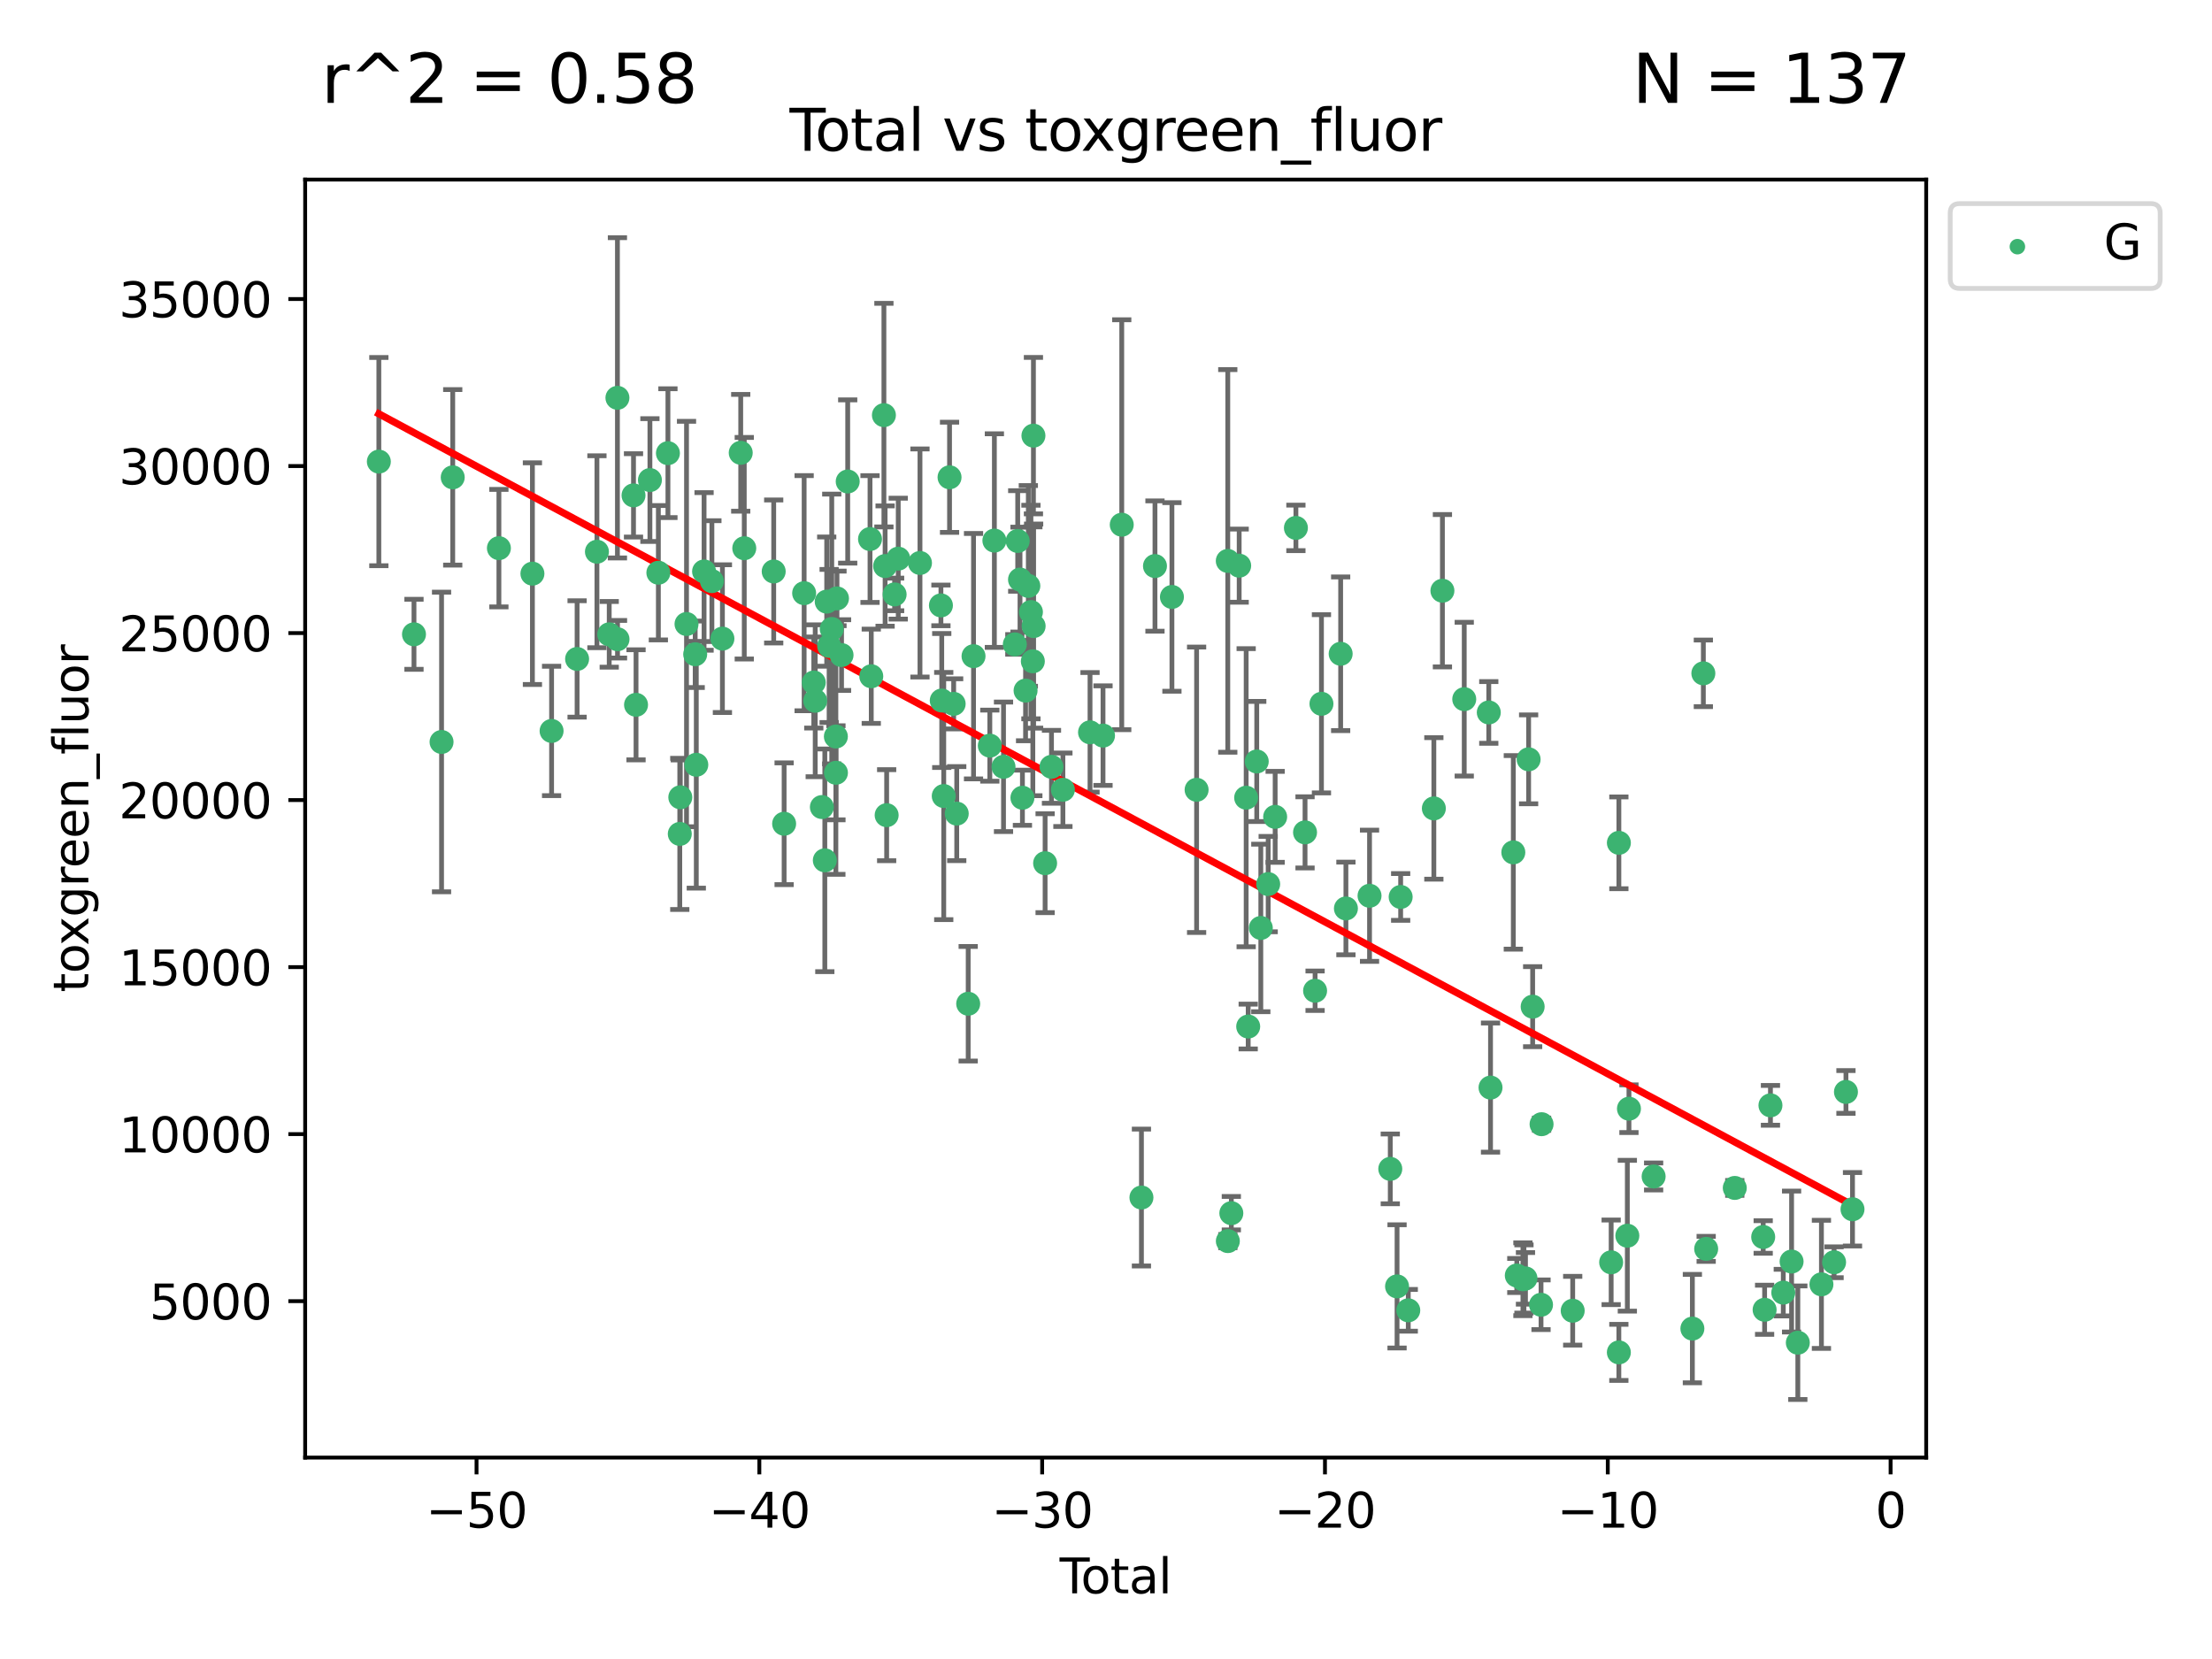 <?xml version="1.0" encoding="utf-8" standalone="no"?>
<!DOCTYPE svg PUBLIC "-//W3C//DTD SVG 1.1//EN"
  "http://www.w3.org/Graphics/SVG/1.1/DTD/svg11.dtd">
<svg xmlns:xlink="http://www.w3.org/1999/xlink" width="460.8pt" height="345.6pt" viewBox="0 0 460.8 345.6" xmlns="http://www.w3.org/2000/svg" version="1.1">
 <defs>
  <style type="text/css">*{stroke-linejoin: round; stroke-linecap: butt}</style>
 </defs>
 <g id="figure_1">
  <g id="patch_1">
   <path d="M 0 345.6 
L 460.8 345.6 
L 460.8 0 
L 0 0 
z
" style="fill: #ffffff"/>
  </g>
  <g id="axes_1">
   <g id="patch_2">
    <path d="M 63.571 303.64 
L 401.26 303.64 
L 401.26 37.411 
L 63.571 37.411 
z
" style="fill: #ffffff"/>
   </g>
   <g id="PathCollection_1">
    <defs>
     <path id="md8e5103bbe" d="M 0 1.118 
C 0.297 1.118 0.581 1 0.791 0.791 
C 1 0.581 1.118 0.297 1.118 0 
C 1.118 -0.297 1 -0.581 0.791 -0.791 
C 0.581 -1 0.297 -1.118 0 -1.118 
C -0.297 -1.118 -0.581 -1 -0.791 -0.791 
C -1 -0.581 -1.118 -0.297 -1.118 0 
C -1.118 0.297 -1 0.581 -0.791 0.791 
C -0.581 1 -0.297 1.118 0 1.118 
z
" style="stroke: #3cb371"/>
    </defs>
    <g clip-path="url(#p97e9025cc5)">
     <use xlink:href="#md8e5103bbe" x="78.921" y="96.161" style="fill: #3cb371; stroke: #3cb371"/>
     <use xlink:href="#md8e5103bbe" x="86.241" y="132.138" style="fill: #3cb371; stroke: #3cb371"/>
     <use xlink:href="#md8e5103bbe" x="91.984" y="154.566" style="fill: #3cb371; stroke: #3cb371"/>
     <use xlink:href="#md8e5103bbe" x="94.312" y="99.437" style="fill: #3cb371; stroke: #3cb371"/>
     <use xlink:href="#md8e5103bbe" x="103.931" y="114.191" style="fill: #3cb371; stroke: #3cb371"/>
     <use xlink:href="#md8e5103bbe" x="110.913" y="119.501" style="fill: #3cb371; stroke: #3cb371"/>
     <use xlink:href="#md8e5103bbe" x="114.906" y="152.27" style="fill: #3cb371; stroke: #3cb371"/>
     <use xlink:href="#md8e5103bbe" x="120.22" y="137.272" style="fill: #3cb371; stroke: #3cb371"/>
     <use xlink:href="#md8e5103bbe" x="124.352" y="114.934" style="fill: #3cb371; stroke: #3cb371"/>
     <use xlink:href="#md8e5103bbe" x="126.912" y="132.14" style="fill: #3cb371; stroke: #3cb371"/>
     <use xlink:href="#md8e5103bbe" x="128.622" y="82.873" style="fill: #3cb371; stroke: #3cb371"/>
     <use xlink:href="#md8e5103bbe" x="128.64" y="133.165" style="fill: #3cb371; stroke: #3cb371"/>
     <use xlink:href="#md8e5103bbe" x="131.971" y="103.195" style="fill: #3cb371; stroke: #3cb371"/>
     <use xlink:href="#md8e5103bbe" x="132.498" y="146.826" style="fill: #3cb371; stroke: #3cb371"/>
     <use xlink:href="#md8e5103bbe" x="135.39" y="100.004" style="fill: #3cb371; stroke: #3cb371"/>
     <use xlink:href="#md8e5103bbe" x="137.149" y="119.31" style="fill: #3cb371; stroke: #3cb371"/>
     <use xlink:href="#md8e5103bbe" x="139.142" y="94.403" style="fill: #3cb371; stroke: #3cb371"/>
     <use xlink:href="#md8e5103bbe" x="141.611" y="173.719" style="fill: #3cb371; stroke: #3cb371"/>
     <use xlink:href="#md8e5103bbe" x="141.72" y="166.092" style="fill: #3cb371; stroke: #3cb371"/>
     <use xlink:href="#md8e5103bbe" x="143.014" y="129.993" style="fill: #3cb371; stroke: #3cb371"/>
     <use xlink:href="#md8e5103bbe" x="144.821" y="136.297" style="fill: #3cb371; stroke: #3cb371"/>
     <use xlink:href="#md8e5103bbe" x="145.051" y="159.317" style="fill: #3cb371; stroke: #3cb371"/>
     <use xlink:href="#md8e5103bbe" x="146.671" y="119.04" style="fill: #3cb371; stroke: #3cb371"/>
     <use xlink:href="#md8e5103bbe" x="148.301" y="121.057" style="fill: #3cb371; stroke: #3cb371"/>
     <use xlink:href="#md8e5103bbe" x="150.492" y="133.039" style="fill: #3cb371; stroke: #3cb371"/>
     <use xlink:href="#md8e5103bbe" x="154.306" y="94.327" style="fill: #3cb371; stroke: #3cb371"/>
     <use xlink:href="#md8e5103bbe" x="155.045" y="114.205" style="fill: #3cb371; stroke: #3cb371"/>
     <use xlink:href="#md8e5103bbe" x="161.177" y="119.047" style="fill: #3cb371; stroke: #3cb371"/>
     <use xlink:href="#md8e5103bbe" x="163.348" y="171.603" style="fill: #3cb371; stroke: #3cb371"/>
     <use xlink:href="#md8e5103bbe" x="167.517" y="123.569" style="fill: #3cb371; stroke: #3cb371"/>
     <use xlink:href="#md8e5103bbe" x="169.527" y="142.176" style="fill: #3cb371; stroke: #3cb371"/>
     <use xlink:href="#md8e5103bbe" x="169.825" y="145.98" style="fill: #3cb371; stroke: #3cb371"/>
     <use xlink:href="#md8e5103bbe" x="171.214" y="168.124" style="fill: #3cb371; stroke: #3cb371"/>
     <use xlink:href="#md8e5103bbe" x="171.825" y="179.221" style="fill: #3cb371; stroke: #3cb371"/>
     <use xlink:href="#md8e5103bbe" x="172.218" y="125.329" style="fill: #3cb371; stroke: #3cb371"/>
     <use xlink:href="#md8e5103bbe" x="172.724" y="134.563" style="fill: #3cb371; stroke: #3cb371"/>
     <use xlink:href="#md8e5103bbe" x="173.269" y="131.027" style="fill: #3cb371; stroke: #3cb371"/>
     <use xlink:href="#md8e5103bbe" x="174.127" y="153.431" style="fill: #3cb371; stroke: #3cb371"/>
     <use xlink:href="#md8e5103bbe" x="174.143" y="160.985" style="fill: #3cb371; stroke: #3cb371"/>
     <use xlink:href="#md8e5103bbe" x="174.359" y="124.66" style="fill: #3cb371; stroke: #3cb371"/>
     <use xlink:href="#md8e5103bbe" x="175.31" y="136.465" style="fill: #3cb371; stroke: #3cb371"/>
     <use xlink:href="#md8e5103bbe" x="176.593" y="100.304" style="fill: #3cb371; stroke: #3cb371"/>
     <use xlink:href="#md8e5103bbe" x="181.241" y="112.291" style="fill: #3cb371; stroke: #3cb371"/>
     <use xlink:href="#md8e5103bbe" x="181.501" y="140.878" style="fill: #3cb371; stroke: #3cb371"/>
     <use xlink:href="#md8e5103bbe" x="184.135" y="86.481" style="fill: #3cb371; stroke: #3cb371"/>
     <use xlink:href="#md8e5103bbe" x="184.383" y="117.918" style="fill: #3cb371; stroke: #3cb371"/>
     <use xlink:href="#md8e5103bbe" x="184.706" y="169.816" style="fill: #3cb371; stroke: #3cb371"/>
     <use xlink:href="#md8e5103bbe" x="186.366" y="123.829" style="fill: #3cb371; stroke: #3cb371"/>
     <use xlink:href="#md8e5103bbe" x="187.121" y="116.378" style="fill: #3cb371; stroke: #3cb371"/>
     <use xlink:href="#md8e5103bbe" x="191.648" y="117.278" style="fill: #3cb371; stroke: #3cb371"/>
     <use xlink:href="#md8e5103bbe" x="196.013" y="126.116" style="fill: #3cb371; stroke: #3cb371"/>
     <use xlink:href="#md8e5103bbe" x="196.183" y="145.929" style="fill: #3cb371; stroke: #3cb371"/>
     <use xlink:href="#md8e5103bbe" x="196.599" y="165.829" style="fill: #3cb371; stroke: #3cb371"/>
     <use xlink:href="#md8e5103bbe" x="197.807" y="99.429" style="fill: #3cb371; stroke: #3cb371"/>
     <use xlink:href="#md8e5103bbe" x="198.665" y="146.626" style="fill: #3cb371; stroke: #3cb371"/>
     <use xlink:href="#md8e5103bbe" x="199.306" y="169.491" style="fill: #3cb371; stroke: #3cb371"/>
     <use xlink:href="#md8e5103bbe" x="201.692" y="209.099" style="fill: #3cb371; stroke: #3cb371"/>
     <use xlink:href="#md8e5103bbe" x="202.804" y="136.693" style="fill: #3cb371; stroke: #3cb371"/>
     <use xlink:href="#md8e5103bbe" x="206.198" y="155.333" style="fill: #3cb371; stroke: #3cb371"/>
     <use xlink:href="#md8e5103bbe" x="207.148" y="112.613" style="fill: #3cb371; stroke: #3cb371"/>
     <use xlink:href="#md8e5103bbe" x="209.05" y="159.74" style="fill: #3cb371; stroke: #3cb371"/>
     <use xlink:href="#md8e5103bbe" x="211.407" y="134.235" style="fill: #3cb371; stroke: #3cb371"/>
     <use xlink:href="#md8e5103bbe" x="212.008" y="112.693" style="fill: #3cb371; stroke: #3cb371"/>
     <use xlink:href="#md8e5103bbe" x="212.488" y="120.735" style="fill: #3cb371; stroke: #3cb371"/>
     <use xlink:href="#md8e5103bbe" x="212.991" y="166.185" style="fill: #3cb371; stroke: #3cb371"/>
     <use xlink:href="#md8e5103bbe" x="213.646" y="143.864" style="fill: #3cb371; stroke: #3cb371"/>
     <use xlink:href="#md8e5103bbe" x="214.22" y="122.053" style="fill: #3cb371; stroke: #3cb371"/>
     <use xlink:href="#md8e5103bbe" x="214.762" y="127.496" style="fill: #3cb371; stroke: #3cb371"/>
     <use xlink:href="#md8e5103bbe" x="215.159" y="137.759" style="fill: #3cb371; stroke: #3cb371"/>
     <use xlink:href="#md8e5103bbe" x="215.283" y="90.754" style="fill: #3cb371; stroke: #3cb371"/>
     <use xlink:href="#md8e5103bbe" x="215.323" y="130.424" style="fill: #3cb371; stroke: #3cb371"/>
     <use xlink:href="#md8e5103bbe" x="217.716" y="179.821" style="fill: #3cb371; stroke: #3cb371"/>
     <use xlink:href="#md8e5103bbe" x="219.042" y="159.739" style="fill: #3cb371; stroke: #3cb371"/>
     <use xlink:href="#md8e5103bbe" x="221.423" y="164.523" style="fill: #3cb371; stroke: #3cb371"/>
     <use xlink:href="#md8e5103bbe" x="227.072" y="152.555" style="fill: #3cb371; stroke: #3cb371"/>
     <use xlink:href="#md8e5103bbe" x="229.778" y="153.238" style="fill: #3cb371; stroke: #3cb371"/>
     <use xlink:href="#md8e5103bbe" x="233.68" y="109.308" style="fill: #3cb371; stroke: #3cb371"/>
     <use xlink:href="#md8e5103bbe" x="237.782" y="249.465" style="fill: #3cb371; stroke: #3cb371"/>
     <use xlink:href="#md8e5103bbe" x="240.603" y="117.917" style="fill: #3cb371; stroke: #3cb371"/>
     <use xlink:href="#md8e5103bbe" x="244.135" y="124.355" style="fill: #3cb371; stroke: #3cb371"/>
     <use xlink:href="#md8e5103bbe" x="249.274" y="164.526" style="fill: #3cb371; stroke: #3cb371"/>
     <use xlink:href="#md8e5103bbe" x="255.769" y="116.85" style="fill: #3cb371; stroke: #3cb371"/>
     <use xlink:href="#md8e5103bbe" x="255.783" y="258.542" style="fill: #3cb371; stroke: #3cb371"/>
     <use xlink:href="#md8e5103bbe" x="256.509" y="252.725" style="fill: #3cb371; stroke: #3cb371"/>
     <use xlink:href="#md8e5103bbe" x="258.143" y="117.839" style="fill: #3cb371; stroke: #3cb371"/>
     <use xlink:href="#md8e5103bbe" x="259.599" y="166.175" style="fill: #3cb371; stroke: #3cb371"/>
     <use xlink:href="#md8e5103bbe" x="260.022" y="213.846" style="fill: #3cb371; stroke: #3cb371"/>
     <use xlink:href="#md8e5103bbe" x="261.803" y="158.629" style="fill: #3cb371; stroke: #3cb371"/>
     <use xlink:href="#md8e5103bbe" x="262.65" y="193.308" style="fill: #3cb371; stroke: #3cb371"/>
     <use xlink:href="#md8e5103bbe" x="264.186" y="184.171" style="fill: #3cb371; stroke: #3cb371"/>
     <use xlink:href="#md8e5103bbe" x="265.638" y="170.165" style="fill: #3cb371; stroke: #3cb371"/>
     <use xlink:href="#md8e5103bbe" x="269.961" y="109.971" style="fill: #3cb371; stroke: #3cb371"/>
     <use xlink:href="#md8e5103bbe" x="271.864" y="173.4" style="fill: #3cb371; stroke: #3cb371"/>
     <use xlink:href="#md8e5103bbe" x="273.957" y="206.39" style="fill: #3cb371; stroke: #3cb371"/>
     <use xlink:href="#md8e5103bbe" x="275.283" y="146.613" style="fill: #3cb371; stroke: #3cb371"/>
     <use xlink:href="#md8e5103bbe" x="279.284" y="136.194" style="fill: #3cb371; stroke: #3cb371"/>
     <use xlink:href="#md8e5103bbe" x="280.379" y="189.248" style="fill: #3cb371; stroke: #3cb371"/>
     <use xlink:href="#md8e5103bbe" x="285.3" y="186.604" style="fill: #3cb371; stroke: #3cb371"/>
     <use xlink:href="#md8e5103bbe" x="289.62" y="243.499" style="fill: #3cb371; stroke: #3cb371"/>
     <use xlink:href="#md8e5103bbe" x="291.032" y="267.976" style="fill: #3cb371; stroke: #3cb371"/>
     <use xlink:href="#md8e5103bbe" x="291.783" y="186.853" style="fill: #3cb371; stroke: #3cb371"/>
     <use xlink:href="#md8e5103bbe" x="293.369" y="272.965" style="fill: #3cb371; stroke: #3cb371"/>
     <use xlink:href="#md8e5103bbe" x="298.698" y="168.406" style="fill: #3cb371; stroke: #3cb371"/>
     <use xlink:href="#md8e5103bbe" x="300.482" y="123.059" style="fill: #3cb371; stroke: #3cb371"/>
     <use xlink:href="#md8e5103bbe" x="305.029" y="145.646" style="fill: #3cb371; stroke: #3cb371"/>
     <use xlink:href="#md8e5103bbe" x="310.14" y="148.415" style="fill: #3cb371; stroke: #3cb371"/>
     <use xlink:href="#md8e5103bbe" x="310.504" y="226.564" style="fill: #3cb371; stroke: #3cb371"/>
     <use xlink:href="#md8e5103bbe" x="315.253" y="177.562" style="fill: #3cb371; stroke: #3cb371"/>
     <use xlink:href="#md8e5103bbe" x="315.976" y="265.71" style="fill: #3cb371; stroke: #3cb371"/>
     <use xlink:href="#md8e5103bbe" x="317.253" y="266.49" style="fill: #3cb371; stroke: #3cb371"/>
     <use xlink:href="#md8e5103bbe" x="317.469" y="266.437" style="fill: #3cb371; stroke: #3cb371"/>
     <use xlink:href="#md8e5103bbe" x="317.785" y="266.306" style="fill: #3cb371; stroke: #3cb371"/>
     <use xlink:href="#md8e5103bbe" x="318.44" y="158.181" style="fill: #3cb371; stroke: #3cb371"/>
     <use xlink:href="#md8e5103bbe" x="319.28" y="209.707" style="fill: #3cb371; stroke: #3cb371"/>
     <use xlink:href="#md8e5103bbe" x="321.024" y="271.805" style="fill: #3cb371; stroke: #3cb371"/>
     <use xlink:href="#md8e5103bbe" x="321.137" y="234.191" style="fill: #3cb371; stroke: #3cb371"/>
     <use xlink:href="#md8e5103bbe" x="327.622" y="273.048" style="fill: #3cb371; stroke: #3cb371"/>
     <use xlink:href="#md8e5103bbe" x="335.632" y="262.964" style="fill: #3cb371; stroke: #3cb371"/>
     <use xlink:href="#md8e5103bbe" x="337.237" y="281.729" style="fill: #3cb371; stroke: #3cb371"/>
     <use xlink:href="#md8e5103bbe" x="337.241" y="175.579" style="fill: #3cb371; stroke: #3cb371"/>
     <use xlink:href="#md8e5103bbe" x="339.005" y="257.422" style="fill: #3cb371; stroke: #3cb371"/>
     <use xlink:href="#md8e5103bbe" x="339.341" y="230.962" style="fill: #3cb371; stroke: #3cb371"/>
     <use xlink:href="#md8e5103bbe" x="344.481" y="245.08" style="fill: #3cb371; stroke: #3cb371"/>
     <use xlink:href="#md8e5103bbe" x="352.554" y="276.77" style="fill: #3cb371; stroke: #3cb371"/>
     <use xlink:href="#md8e5103bbe" x="354.839" y="140.268" style="fill: #3cb371; stroke: #3cb371"/>
     <use xlink:href="#md8e5103bbe" x="355.427" y="260.164" style="fill: #3cb371; stroke: #3cb371"/>
     <use xlink:href="#md8e5103bbe" x="361.385" y="247.468" style="fill: #3cb371; stroke: #3cb371"/>
     <use xlink:href="#md8e5103bbe" x="367.306" y="257.687" style="fill: #3cb371; stroke: #3cb371"/>
     <use xlink:href="#md8e5103bbe" x="367.601" y="272.85" style="fill: #3cb371; stroke: #3cb371"/>
     <use xlink:href="#md8e5103bbe" x="368.817" y="230.264" style="fill: #3cb371; stroke: #3cb371"/>
     <use xlink:href="#md8e5103bbe" x="371.491" y="269.275" style="fill: #3cb371; stroke: #3cb371"/>
     <use xlink:href="#md8e5103bbe" x="373.221" y="262.804" style="fill: #3cb371; stroke: #3cb371"/>
     <use xlink:href="#md8e5103bbe" x="374.52" y="279.711" style="fill: #3cb371; stroke: #3cb371"/>
     <use xlink:href="#md8e5103bbe" x="379.437" y="267.552" style="fill: #3cb371; stroke: #3cb371"/>
     <use xlink:href="#md8e5103bbe" x="382.073" y="262.95" style="fill: #3cb371; stroke: #3cb371"/>
     <use xlink:href="#md8e5103bbe" x="384.546" y="227.47" style="fill: #3cb371; stroke: #3cb371"/>
     <use xlink:href="#md8e5103bbe" x="385.911" y="251.91" style="fill: #3cb371; stroke: #3cb371"/>
    </g>
   </g>
   <g id="matplotlib.axis_1">
    <g id="xtick_1">
     <g id="line2d_1">
      <defs>
       <path id="m1a7275fd98" d="M 0 0 
L 0 3.5 
" style="stroke: #000000; stroke-width: 0.8"/>
      </defs>
      <g>
       <use xlink:href="#m1a7275fd98" x="99.27" y="303.64" style="stroke: #000000; stroke-width: 0.8"/>
      </g>
     </g>
     <g id="text_1">
      <!-- −50 -->
      <g transform="translate(88.718 318.238) scale(0.1 -0.1)">
       <defs>
        <path id="DejaVuSans-2212" d="M 678 2272 
L 4684 2272 
L 4684 1741 
L 678 1741 
L 678 2272 
z
" transform="scale(0.016)"/>
        <path id="DejaVuSans-35" d="M 691 4666 
L 3169 4666 
L 3169 4134 
L 1269 4134 
L 1269 2991 
Q 1406 3038 1543 3061 
Q 1681 3084 1819 3084 
Q 2600 3084 3056 2656 
Q 3513 2228 3513 1497 
Q 3513 744 3044 326 
Q 2575 -91 1722 -91 
Q 1428 -91 1123 -41 
Q 819 9 494 109 
L 494 744 
Q 775 591 1075 516 
Q 1375 441 1709 441 
Q 2250 441 2565 725 
Q 2881 1009 2881 1497 
Q 2881 1984 2565 2268 
Q 2250 2553 1709 2553 
Q 1456 2553 1204 2497 
Q 953 2441 691 2322 
L 691 4666 
z
" transform="scale(0.016)"/>
        <path id="DejaVuSans-30" d="M 2034 4250 
Q 1547 4250 1301 3770 
Q 1056 3291 1056 2328 
Q 1056 1369 1301 889 
Q 1547 409 2034 409 
Q 2525 409 2770 889 
Q 3016 1369 3016 2328 
Q 3016 3291 2770 3770 
Q 2525 4250 2034 4250 
z
M 2034 4750 
Q 2819 4750 3233 4129 
Q 3647 3509 3647 2328 
Q 3647 1150 3233 529 
Q 2819 -91 2034 -91 
Q 1250 -91 836 529 
Q 422 1150 422 2328 
Q 422 3509 836 4129 
Q 1250 4750 2034 4750 
z
" transform="scale(0.016)"/>
       </defs>
       <use xlink:href="#DejaVuSans-2212"/>
       <use xlink:href="#DejaVuSans-35" x="83.789"/>
       <use xlink:href="#DejaVuSans-30" x="147.412"/>
      </g>
     </g>
    </g>
    <g id="xtick_2">
     <g id="line2d_2">
      <g>
       <use xlink:href="#m1a7275fd98" x="158.185" y="303.64" style="stroke: #000000; stroke-width: 0.8"/>
      </g>
     </g>
     <g id="text_2">
      <!-- −40 -->
      <g transform="translate(147.633 318.238) scale(0.1 -0.1)">
       <defs>
        <path id="DejaVuSans-34" d="M 2419 4116 
L 825 1625 
L 2419 1625 
L 2419 4116 
z
M 2253 4666 
L 3047 4666 
L 3047 1625 
L 3713 1625 
L 3713 1100 
L 3047 1100 
L 3047 0 
L 2419 0 
L 2419 1100 
L 313 1100 
L 313 1709 
L 2253 4666 
z
" transform="scale(0.016)"/>
       </defs>
       <use xlink:href="#DejaVuSans-2212"/>
       <use xlink:href="#DejaVuSans-34" x="83.789"/>
       <use xlink:href="#DejaVuSans-30" x="147.412"/>
      </g>
     </g>
    </g>
    <g id="xtick_3">
     <g id="line2d_3">
      <g>
       <use xlink:href="#m1a7275fd98" x="217.101" y="303.64" style="stroke: #000000; stroke-width: 0.8"/>
      </g>
     </g>
     <g id="text_3">
      <!-- −30 -->
      <g transform="translate(206.548 318.238) scale(0.1 -0.1)">
       <defs>
        <path id="DejaVuSans-33" d="M 2597 2516 
Q 3050 2419 3304 2112 
Q 3559 1806 3559 1356 
Q 3559 666 3084 287 
Q 2609 -91 1734 -91 
Q 1441 -91 1130 -33 
Q 819 25 488 141 
L 488 750 
Q 750 597 1062 519 
Q 1375 441 1716 441 
Q 2309 441 2620 675 
Q 2931 909 2931 1356 
Q 2931 1769 2642 2001 
Q 2353 2234 1838 2234 
L 1294 2234 
L 1294 2753 
L 1863 2753 
Q 2328 2753 2575 2939 
Q 2822 3125 2822 3475 
Q 2822 3834 2567 4026 
Q 2313 4219 1838 4219 
Q 1578 4219 1281 4162 
Q 984 4106 628 3988 
L 628 4550 
Q 988 4650 1302 4700 
Q 1616 4750 1894 4750 
Q 2613 4750 3031 4423 
Q 3450 4097 3450 3541 
Q 3450 3153 3228 2886 
Q 3006 2619 2597 2516 
z
" transform="scale(0.016)"/>
       </defs>
       <use xlink:href="#DejaVuSans-2212"/>
       <use xlink:href="#DejaVuSans-33" x="83.789"/>
       <use xlink:href="#DejaVuSans-30" x="147.412"/>
      </g>
     </g>
    </g>
    <g id="xtick_4">
     <g id="line2d_4">
      <g>
       <use xlink:href="#m1a7275fd98" x="276.016" y="303.64" style="stroke: #000000; stroke-width: 0.8"/>
      </g>
     </g>
     <g id="text_4">
      <!-- −20 -->
      <g transform="translate(265.464 318.238) scale(0.1 -0.1)">
       <defs>
        <path id="DejaVuSans-32" d="M 1228 531 
L 3431 531 
L 3431 0 
L 469 0 
L 469 531 
Q 828 903 1448 1529 
Q 2069 2156 2228 2338 
Q 2531 2678 2651 2914 
Q 2772 3150 2772 3378 
Q 2772 3750 2511 3984 
Q 2250 4219 1831 4219 
Q 1534 4219 1204 4116 
Q 875 4013 500 3803 
L 500 4441 
Q 881 4594 1212 4672 
Q 1544 4750 1819 4750 
Q 2544 4750 2975 4387 
Q 3406 4025 3406 3419 
Q 3406 3131 3298 2873 
Q 3191 2616 2906 2266 
Q 2828 2175 2409 1742 
Q 1991 1309 1228 531 
z
" transform="scale(0.016)"/>
       </defs>
       <use xlink:href="#DejaVuSans-2212"/>
       <use xlink:href="#DejaVuSans-32" x="83.789"/>
       <use xlink:href="#DejaVuSans-30" x="147.412"/>
      </g>
     </g>
    </g>
    <g id="xtick_5">
     <g id="line2d_5">
      <g>
       <use xlink:href="#m1a7275fd98" x="334.931" y="303.64" style="stroke: #000000; stroke-width: 0.8"/>
      </g>
     </g>
     <g id="text_5">
      <!-- −10 -->
      <g transform="translate(324.379 318.238) scale(0.1 -0.1)">
       <defs>
        <path id="DejaVuSans-31" d="M 794 531 
L 1825 531 
L 1825 4091 
L 703 3866 
L 703 4441 
L 1819 4666 
L 2450 4666 
L 2450 531 
L 3481 531 
L 3481 0 
L 794 0 
L 794 531 
z
" transform="scale(0.016)"/>
       </defs>
       <use xlink:href="#DejaVuSans-2212"/>
       <use xlink:href="#DejaVuSans-31" x="83.789"/>
       <use xlink:href="#DejaVuSans-30" x="147.412"/>
      </g>
     </g>
    </g>
    <g id="xtick_6">
     <g id="line2d_6">
      <g>
       <use xlink:href="#m1a7275fd98" x="393.847" y="303.64" style="stroke: #000000; stroke-width: 0.8"/>
      </g>
     </g>
     <g id="text_6">
      <!-- 0 -->
      <g transform="translate(390.665 318.238) scale(0.1 -0.1)">
       <use xlink:href="#DejaVuSans-30"/>
      </g>
     </g>
    </g>
    <g id="text_7">
     <!-- Total -->
     <g transform="translate(220.739 331.917) scale(0.1 -0.1)">
      <defs>
       <path id="DejaVuSans-54" d="M -19 4666 
L 3928 4666 
L 3928 4134 
L 2272 4134 
L 2272 0 
L 1638 0 
L 1638 4134 
L -19 4134 
L -19 4666 
z
" transform="scale(0.016)"/>
       <path id="DejaVuSans-6f" d="M 1959 3097 
Q 1497 3097 1228 2736 
Q 959 2375 959 1747 
Q 959 1119 1226 758 
Q 1494 397 1959 397 
Q 2419 397 2687 759 
Q 2956 1122 2956 1747 
Q 2956 2369 2687 2733 
Q 2419 3097 1959 3097 
z
M 1959 3584 
Q 2709 3584 3137 3096 
Q 3566 2609 3566 1747 
Q 3566 888 3137 398 
Q 2709 -91 1959 -91 
Q 1206 -91 779 398 
Q 353 888 353 1747 
Q 353 2609 779 3096 
Q 1206 3584 1959 3584 
z
" transform="scale(0.016)"/>
       <path id="DejaVuSans-74" d="M 1172 4494 
L 1172 3500 
L 2356 3500 
L 2356 3053 
L 1172 3053 
L 1172 1153 
Q 1172 725 1289 603 
Q 1406 481 1766 481 
L 2356 481 
L 2356 0 
L 1766 0 
Q 1100 0 847 248 
Q 594 497 594 1153 
L 594 3053 
L 172 3053 
L 172 3500 
L 594 3500 
L 594 4494 
L 1172 4494 
z
" transform="scale(0.016)"/>
       <path id="DejaVuSans-61" d="M 2194 1759 
Q 1497 1759 1228 1600 
Q 959 1441 959 1056 
Q 959 750 1161 570 
Q 1363 391 1709 391 
Q 2188 391 2477 730 
Q 2766 1069 2766 1631 
L 2766 1759 
L 2194 1759 
z
M 3341 1997 
L 3341 0 
L 2766 0 
L 2766 531 
Q 2569 213 2275 61 
Q 1981 -91 1556 -91 
Q 1019 -91 701 211 
Q 384 513 384 1019 
Q 384 1609 779 1909 
Q 1175 2209 1959 2209 
L 2766 2209 
L 2766 2266 
Q 2766 2663 2505 2880 
Q 2244 3097 1772 3097 
Q 1472 3097 1187 3025 
Q 903 2953 641 2809 
L 641 3341 
Q 956 3463 1253 3523 
Q 1550 3584 1831 3584 
Q 2591 3584 2966 3190 
Q 3341 2797 3341 1997 
z
" transform="scale(0.016)"/>
       <path id="DejaVuSans-6c" d="M 603 4863 
L 1178 4863 
L 1178 0 
L 603 0 
L 603 4863 
z
" transform="scale(0.016)"/>
      </defs>
      <use xlink:href="#DejaVuSans-54"/>
      <use xlink:href="#DejaVuSans-6f" x="44.084"/>
      <use xlink:href="#DejaVuSans-74" x="105.266"/>
      <use xlink:href="#DejaVuSans-61" x="144.475"/>
      <use xlink:href="#DejaVuSans-6c" x="205.754"/>
     </g>
    </g>
   </g>
   <g id="matplotlib.axis_2">
    <g id="ytick_1">
     <g id="line2d_7">
      <defs>
       <path id="m235b9477db" d="M 0 0 
L -3.5 0 
" style="stroke: #000000; stroke-width: 0.8"/>
      </defs>
      <g>
       <use xlink:href="#m235b9477db" x="63.571" y="271.051" style="stroke: #000000; stroke-width: 0.8"/>
      </g>
     </g>
     <g id="text_8">
      <!-- 5000 -->
      <g transform="translate(31.121 274.85) scale(0.1 -0.1)">
       <use xlink:href="#DejaVuSans-35"/>
       <use xlink:href="#DejaVuSans-30" x="63.623"/>
       <use xlink:href="#DejaVuSans-30" x="127.246"/>
       <use xlink:href="#DejaVuSans-30" x="190.869"/>
      </g>
     </g>
    </g>
    <g id="ytick_2">
     <g id="line2d_8">
      <g>
       <use xlink:href="#m235b9477db" x="63.571" y="236.258" style="stroke: #000000; stroke-width: 0.8"/>
      </g>
     </g>
     <g id="text_9">
      <!-- 10000 -->
      <g transform="translate(24.759 240.057) scale(0.1 -0.1)">
       <use xlink:href="#DejaVuSans-31"/>
       <use xlink:href="#DejaVuSans-30" x="63.623"/>
       <use xlink:href="#DejaVuSans-30" x="127.246"/>
       <use xlink:href="#DejaVuSans-30" x="190.869"/>
       <use xlink:href="#DejaVuSans-30" x="254.492"/>
      </g>
     </g>
    </g>
    <g id="ytick_3">
     <g id="line2d_9">
      <g>
       <use xlink:href="#m235b9477db" x="63.571" y="201.466" style="stroke: #000000; stroke-width: 0.8"/>
      </g>
     </g>
     <g id="text_10">
      <!-- 15000 -->
      <g transform="translate(24.759 205.265) scale(0.1 -0.1)">
       <use xlink:href="#DejaVuSans-31"/>
       <use xlink:href="#DejaVuSans-35" x="63.623"/>
       <use xlink:href="#DejaVuSans-30" x="127.246"/>
       <use xlink:href="#DejaVuSans-30" x="190.869"/>
       <use xlink:href="#DejaVuSans-30" x="254.492"/>
      </g>
     </g>
    </g>
    <g id="ytick_4">
     <g id="line2d_10">
      <g>
       <use xlink:href="#m235b9477db" x="63.571" y="166.673" style="stroke: #000000; stroke-width: 0.8"/>
      </g>
     </g>
     <g id="text_11">
      <!-- 20000 -->
      <g transform="translate(24.759 170.472) scale(0.1 -0.1)">
       <use xlink:href="#DejaVuSans-32"/>
       <use xlink:href="#DejaVuSans-30" x="63.623"/>
       <use xlink:href="#DejaVuSans-30" x="127.246"/>
       <use xlink:href="#DejaVuSans-30" x="190.869"/>
       <use xlink:href="#DejaVuSans-30" x="254.492"/>
      </g>
     </g>
    </g>
    <g id="ytick_5">
     <g id="line2d_11">
      <g>
       <use xlink:href="#m235b9477db" x="63.571" y="131.881" style="stroke: #000000; stroke-width: 0.8"/>
      </g>
     </g>
     <g id="text_12">
      <!-- 25000 -->
      <g transform="translate(24.759 135.68) scale(0.1 -0.1)">
       <use xlink:href="#DejaVuSans-32"/>
       <use xlink:href="#DejaVuSans-35" x="63.623"/>
       <use xlink:href="#DejaVuSans-30" x="127.246"/>
       <use xlink:href="#DejaVuSans-30" x="190.869"/>
       <use xlink:href="#DejaVuSans-30" x="254.492"/>
      </g>
     </g>
    </g>
    <g id="ytick_6">
     <g id="line2d_12">
      <g>
       <use xlink:href="#m235b9477db" x="63.571" y="97.088" style="stroke: #000000; stroke-width: 0.8"/>
      </g>
     </g>
     <g id="text_13">
      <!-- 30000 -->
      <g transform="translate(24.759 100.888) scale(0.1 -0.1)">
       <use xlink:href="#DejaVuSans-33"/>
       <use xlink:href="#DejaVuSans-30" x="63.623"/>
       <use xlink:href="#DejaVuSans-30" x="127.246"/>
       <use xlink:href="#DejaVuSans-30" x="190.869"/>
       <use xlink:href="#DejaVuSans-30" x="254.492"/>
      </g>
     </g>
    </g>
    <g id="ytick_7">
     <g id="line2d_13">
      <g>
       <use xlink:href="#m235b9477db" x="63.571" y="62.296" style="stroke: #000000; stroke-width: 0.8"/>
      </g>
     </g>
     <g id="text_14">
      <!-- 35000 -->
      <g transform="translate(24.759 66.095) scale(0.1 -0.1)">
       <use xlink:href="#DejaVuSans-33"/>
       <use xlink:href="#DejaVuSans-35" x="63.623"/>
       <use xlink:href="#DejaVuSans-30" x="127.246"/>
       <use xlink:href="#DejaVuSans-30" x="190.869"/>
       <use xlink:href="#DejaVuSans-30" x="254.492"/>
      </g>
     </g>
    </g>
    <g id="text_15">
     <!-- toxgreen_fluor -->
     <g transform="translate(18.401 206.72) rotate(-90) scale(0.1 -0.1)">
      <defs>
       <path id="DejaVuSans-78" d="M 3513 3500 
L 2247 1797 
L 3578 0 
L 2900 0 
L 1881 1375 
L 863 0 
L 184 0 
L 1544 1831 
L 300 3500 
L 978 3500 
L 1906 2253 
L 2834 3500 
L 3513 3500 
z
" transform="scale(0.016)"/>
       <path id="DejaVuSans-67" d="M 2906 1791 
Q 2906 2416 2648 2759 
Q 2391 3103 1925 3103 
Q 1463 3103 1205 2759 
Q 947 2416 947 1791 
Q 947 1169 1205 825 
Q 1463 481 1925 481 
Q 2391 481 2648 825 
Q 2906 1169 2906 1791 
z
M 3481 434 
Q 3481 -459 3084 -895 
Q 2688 -1331 1869 -1331 
Q 1566 -1331 1297 -1286 
Q 1028 -1241 775 -1147 
L 775 -588 
Q 1028 -725 1275 -790 
Q 1522 -856 1778 -856 
Q 2344 -856 2625 -561 
Q 2906 -266 2906 331 
L 2906 616 
Q 2728 306 2450 153 
Q 2172 0 1784 0 
Q 1141 0 747 490 
Q 353 981 353 1791 
Q 353 2603 747 3093 
Q 1141 3584 1784 3584 
Q 2172 3584 2450 3431 
Q 2728 3278 2906 2969 
L 2906 3500 
L 3481 3500 
L 3481 434 
z
" transform="scale(0.016)"/>
       <path id="DejaVuSans-72" d="M 2631 2963 
Q 2534 3019 2420 3045 
Q 2306 3072 2169 3072 
Q 1681 3072 1420 2755 
Q 1159 2438 1159 1844 
L 1159 0 
L 581 0 
L 581 3500 
L 1159 3500 
L 1159 2956 
Q 1341 3275 1631 3429 
Q 1922 3584 2338 3584 
Q 2397 3584 2469 3576 
Q 2541 3569 2628 3553 
L 2631 2963 
z
" transform="scale(0.016)"/>
       <path id="DejaVuSans-65" d="M 3597 1894 
L 3597 1613 
L 953 1613 
Q 991 1019 1311 708 
Q 1631 397 2203 397 
Q 2534 397 2845 478 
Q 3156 559 3463 722 
L 3463 178 
Q 3153 47 2828 -22 
Q 2503 -91 2169 -91 
Q 1331 -91 842 396 
Q 353 884 353 1716 
Q 353 2575 817 3079 
Q 1281 3584 2069 3584 
Q 2775 3584 3186 3129 
Q 3597 2675 3597 1894 
z
M 3022 2063 
Q 3016 2534 2758 2815 
Q 2500 3097 2075 3097 
Q 1594 3097 1305 2825 
Q 1016 2553 972 2059 
L 3022 2063 
z
" transform="scale(0.016)"/>
       <path id="DejaVuSans-6e" d="M 3513 2113 
L 3513 0 
L 2938 0 
L 2938 2094 
Q 2938 2591 2744 2837 
Q 2550 3084 2163 3084 
Q 1697 3084 1428 2787 
Q 1159 2491 1159 1978 
L 1159 0 
L 581 0 
L 581 3500 
L 1159 3500 
L 1159 2956 
Q 1366 3272 1645 3428 
Q 1925 3584 2291 3584 
Q 2894 3584 3203 3211 
Q 3513 2838 3513 2113 
z
" transform="scale(0.016)"/>
       <path id="DejaVuSans-5f" d="M 3263 -1063 
L 3263 -1509 
L -63 -1509 
L -63 -1063 
L 3263 -1063 
z
" transform="scale(0.016)"/>
       <path id="DejaVuSans-66" d="M 2375 4863 
L 2375 4384 
L 1825 4384 
Q 1516 4384 1395 4259 
Q 1275 4134 1275 3809 
L 1275 3500 
L 2222 3500 
L 2222 3053 
L 1275 3053 
L 1275 0 
L 697 0 
L 697 3053 
L 147 3053 
L 147 3500 
L 697 3500 
L 697 3744 
Q 697 4328 969 4595 
Q 1241 4863 1831 4863 
L 2375 4863 
z
" transform="scale(0.016)"/>
       <path id="DejaVuSans-75" d="M 544 1381 
L 544 3500 
L 1119 3500 
L 1119 1403 
Q 1119 906 1312 657 
Q 1506 409 1894 409 
Q 2359 409 2629 706 
Q 2900 1003 2900 1516 
L 2900 3500 
L 3475 3500 
L 3475 0 
L 2900 0 
L 2900 538 
Q 2691 219 2414 64 
Q 2138 -91 1772 -91 
Q 1169 -91 856 284 
Q 544 659 544 1381 
z
M 1991 3584 
L 1991 3584 
z
" transform="scale(0.016)"/>
      </defs>
      <use xlink:href="#DejaVuSans-74"/>
      <use xlink:href="#DejaVuSans-6f" x="39.209"/>
      <use xlink:href="#DejaVuSans-78" x="97.266"/>
      <use xlink:href="#DejaVuSans-67" x="156.445"/>
      <use xlink:href="#DejaVuSans-72" x="219.922"/>
      <use xlink:href="#DejaVuSans-65" x="258.785"/>
      <use xlink:href="#DejaVuSans-65" x="320.309"/>
      <use xlink:href="#DejaVuSans-6e" x="381.832"/>
      <use xlink:href="#DejaVuSans-5f" x="445.211"/>
      <use xlink:href="#DejaVuSans-66" x="495.211"/>
      <use xlink:href="#DejaVuSans-6c" x="530.416"/>
      <use xlink:href="#DejaVuSans-75" x="558.199"/>
      <use xlink:href="#DejaVuSans-6f" x="621.578"/>
      <use xlink:href="#DejaVuSans-72" x="682.76"/>
     </g>
    </g>
   </g>
   <g id="LineCollection_1">
    <path d="M 78.921 117.85 
L 78.921 74.471 
" clip-path="url(#p97e9025cc5)" style="fill: none; stroke: #696969"/>
    <path d="M 86.241 139.433 
L 86.241 124.843 
" clip-path="url(#p97e9025cc5)" style="fill: none; stroke: #696969"/>
    <path d="M 91.984 185.773 
L 91.984 123.359 
" clip-path="url(#p97e9025cc5)" style="fill: none; stroke: #696969"/>
    <path d="M 94.312 117.718 
L 94.312 81.155 
" clip-path="url(#p97e9025cc5)" style="fill: none; stroke: #696969"/>
    <path d="M 103.931 126.429 
L 103.931 101.953 
" clip-path="url(#p97e9025cc5)" style="fill: none; stroke: #696969"/>
    <path d="M 110.913 142.591 
L 110.913 96.411 
" clip-path="url(#p97e9025cc5)" style="fill: none; stroke: #696969"/>
    <path d="M 114.906 165.746 
L 114.906 138.794 
" clip-path="url(#p97e9025cc5)" style="fill: none; stroke: #696969"/>
    <path d="M 120.22 149.392 
L 120.22 125.151 
" clip-path="url(#p97e9025cc5)" style="fill: none; stroke: #696969"/>
    <path d="M 124.352 134.926 
L 124.352 94.941 
" clip-path="url(#p97e9025cc5)" style="fill: none; stroke: #696969"/>
    <path d="M 126.912 138.98 
L 126.912 125.299 
" clip-path="url(#p97e9025cc5)" style="fill: none; stroke: #696969"/>
    <path d="M 128.622 116.233 
L 128.622 49.513 
" clip-path="url(#p97e9025cc5)" style="fill: none; stroke: #696969"/>
    <path d="M 128.64 137.075 
L 128.64 129.255 
" clip-path="url(#p97e9025cc5)" style="fill: none; stroke: #696969"/>
    <path d="M 131.971 111.88 
L 131.971 94.51 
" clip-path="url(#p97e9025cc5)" style="fill: none; stroke: #696969"/>
    <path d="M 132.498 158.292 
L 132.498 135.36 
" clip-path="url(#p97e9025cc5)" style="fill: none; stroke: #696969"/>
    <path d="M 135.39 112.795 
L 135.39 87.212 
" clip-path="url(#p97e9025cc5)" style="fill: none; stroke: #696969"/>
    <path d="M 137.149 133.306 
L 137.149 105.315 
" clip-path="url(#p97e9025cc5)" style="fill: none; stroke: #696969"/>
    <path d="M 139.142 107.819 
L 139.142 80.987 
" clip-path="url(#p97e9025cc5)" style="fill: none; stroke: #696969"/>
    <path d="M 141.611 189.463 
L 141.611 157.976 
" clip-path="url(#p97e9025cc5)" style="fill: none; stroke: #696969"/>
    <path d="M 141.72 173.868 
L 141.72 158.316 
" clip-path="url(#p97e9025cc5)" style="fill: none; stroke: #696969"/>
    <path d="M 143.014 172.22 
L 143.014 87.767 
" clip-path="url(#p97e9025cc5)" style="fill: none; stroke: #696969"/>
    <path d="M 144.821 143.219 
L 144.821 129.375 
" clip-path="url(#p97e9025cc5)" style="fill: none; stroke: #696969"/>
    <path d="M 145.051 185.014 
L 145.051 133.619 
" clip-path="url(#p97e9025cc5)" style="fill: none; stroke: #696969"/>
    <path d="M 146.671 135.457 
L 146.671 102.623 
" clip-path="url(#p97e9025cc5)" style="fill: none; stroke: #696969"/>
    <path d="M 148.301 133.645 
L 148.301 108.47 
" clip-path="url(#p97e9025cc5)" style="fill: none; stroke: #696969"/>
    <path d="M 150.492 148.427 
L 150.492 117.65 
" clip-path="url(#p97e9025cc5)" style="fill: none; stroke: #696969"/>
    <path d="M 154.306 106.495 
L 154.306 82.16 
" clip-path="url(#p97e9025cc5)" style="fill: none; stroke: #696969"/>
    <path d="M 155.045 137.28 
L 155.045 91.13 
" clip-path="url(#p97e9025cc5)" style="fill: none; stroke: #696969"/>
    <path d="M 161.177 133.943 
L 161.177 104.152 
" clip-path="url(#p97e9025cc5)" style="fill: none; stroke: #696969"/>
    <path d="M 163.348 184.284 
L 163.348 158.922 
" clip-path="url(#p97e9025cc5)" style="fill: none; stroke: #696969"/>
    <path d="M 167.517 148.061 
L 167.517 99.076 
" clip-path="url(#p97e9025cc5)" style="fill: none; stroke: #696969"/>
    <path d="M 169.527 151.662 
L 169.527 132.69 
" clip-path="url(#p97e9025cc5)" style="fill: none; stroke: #696969"/>
    <path d="M 169.825 161.799 
L 169.825 130.161 
" clip-path="url(#p97e9025cc5)" style="fill: none; stroke: #696969"/>
    <path d="M 171.214 168.6 
L 171.214 167.649 
" clip-path="url(#p97e9025cc5)" style="fill: none; stroke: #696969"/>
    <path d="M 171.825 202.418 
L 171.825 156.025 
" clip-path="url(#p97e9025cc5)" style="fill: none; stroke: #696969"/>
    <path d="M 172.218 138.791 
L 172.218 111.867 
" clip-path="url(#p97e9025cc5)" style="fill: none; stroke: #696969"/>
    <path d="M 172.724 150.507 
L 172.724 118.619 
" clip-path="url(#p97e9025cc5)" style="fill: none; stroke: #696969"/>
    <path d="M 173.269 159.121 
L 173.269 102.933 
" clip-path="url(#p97e9025cc5)" style="fill: none; stroke: #696969"/>
    <path d="M 174.127 182.138 
L 174.127 124.725 
" clip-path="url(#p97e9025cc5)" style="fill: none; stroke: #696969"/>
    <path d="M 174.143 170.788 
L 174.143 151.182 
" clip-path="url(#p97e9025cc5)" style="fill: none; stroke: #696969"/>
    <path d="M 174.359 130.348 
L 174.359 118.971 
" clip-path="url(#p97e9025cc5)" style="fill: none; stroke: #696969"/>
    <path d="M 175.31 143.832 
L 175.31 129.099 
" clip-path="url(#p97e9025cc5)" style="fill: none; stroke: #696969"/>
    <path d="M 176.593 117.307 
L 176.593 83.3 
" clip-path="url(#p97e9025cc5)" style="fill: none; stroke: #696969"/>
    <path d="M 181.241 125.498 
L 181.241 99.085 
" clip-path="url(#p97e9025cc5)" style="fill: none; stroke: #696969"/>
    <path d="M 181.501 150.697 
L 181.501 131.058 
" clip-path="url(#p97e9025cc5)" style="fill: none; stroke: #696969"/>
    <path d="M 184.135 109.767 
L 184.135 63.194 
" clip-path="url(#p97e9025cc5)" style="fill: none; stroke: #696969"/>
    <path d="M 184.383 130.45 
L 184.383 105.386 
" clip-path="url(#p97e9025cc5)" style="fill: none; stroke: #696969"/>
    <path d="M 184.706 179.297 
L 184.706 160.334 
" clip-path="url(#p97e9025cc5)" style="fill: none; stroke: #696969"/>
    <path d="M 186.366 127.223 
L 186.366 120.435 
" clip-path="url(#p97e9025cc5)" style="fill: none; stroke: #696969"/>
    <path d="M 187.121 128.972 
L 187.121 103.784 
" clip-path="url(#p97e9025cc5)" style="fill: none; stroke: #696969"/>
    <path d="M 191.648 141.033 
L 191.648 93.524 
" clip-path="url(#p97e9025cc5)" style="fill: none; stroke: #696969"/>
    <path d="M 196.013 130.35 
L 196.013 121.882 
" clip-path="url(#p97e9025cc5)" style="fill: none; stroke: #696969"/>
    <path d="M 196.183 159.886 
L 196.183 131.972 
" clip-path="url(#p97e9025cc5)" style="fill: none; stroke: #696969"/>
    <path d="M 196.599 191.577 
L 196.599 140.081 
" clip-path="url(#p97e9025cc5)" style="fill: none; stroke: #696969"/>
    <path d="M 197.807 110.903 
L 197.807 87.955 
" clip-path="url(#p97e9025cc5)" style="fill: none; stroke: #696969"/>
    <path d="M 198.665 151.847 
L 198.665 141.404 
" clip-path="url(#p97e9025cc5)" style="fill: none; stroke: #696969"/>
    <path d="M 199.306 179.287 
L 199.306 159.696 
" clip-path="url(#p97e9025cc5)" style="fill: none; stroke: #696969"/>
    <path d="M 201.692 221.033 
L 201.692 197.165 
" clip-path="url(#p97e9025cc5)" style="fill: none; stroke: #696969"/>
    <path d="M 202.804 162.256 
L 202.804 111.131 
" clip-path="url(#p97e9025cc5)" style="fill: none; stroke: #696969"/>
    <path d="M 206.198 162.738 
L 206.198 147.929 
" clip-path="url(#p97e9025cc5)" style="fill: none; stroke: #696969"/>
    <path d="M 207.148 134.86 
L 207.148 90.365 
" clip-path="url(#p97e9025cc5)" style="fill: none; stroke: #696969"/>
    <path d="M 209.05 173.23 
L 209.05 146.251 
" clip-path="url(#p97e9025cc5)" style="fill: none; stroke: #696969"/>
    <path d="M 211.407 136.285 
L 211.407 132.185 
" clip-path="url(#p97e9025cc5)" style="fill: none; stroke: #696969"/>
    <path d="M 212.008 123.168 
L 212.008 102.219 
" clip-path="url(#p97e9025cc5)" style="fill: none; stroke: #696969"/>
    <path d="M 212.488 131.659 
L 212.488 109.811 
" clip-path="url(#p97e9025cc5)" style="fill: none; stroke: #696969"/>
    <path d="M 212.991 171.929 
L 212.991 160.441 
" clip-path="url(#p97e9025cc5)" style="fill: none; stroke: #696969"/>
    <path d="M 213.646 154.313 
L 213.646 133.415 
" clip-path="url(#p97e9025cc5)" style="fill: none; stroke: #696969"/>
    <path d="M 214.22 142.955 
L 214.22 101.152 
" clip-path="url(#p97e9025cc5)" style="fill: none; stroke: #696969"/>
    <path d="M 214.762 149.743 
L 214.762 105.249 
" clip-path="url(#p97e9025cc5)" style="fill: none; stroke: #696969"/>
    <path d="M 215.159 165.759 
L 215.159 109.76 
" clip-path="url(#p97e9025cc5)" style="fill: none; stroke: #696969"/>
    <path d="M 215.283 107.048 
L 215.283 74.461 
" clip-path="url(#p97e9025cc5)" style="fill: none; stroke: #696969"/>
    <path d="M 215.323 151.682 
L 215.323 109.167 
" clip-path="url(#p97e9025cc5)" style="fill: none; stroke: #696969"/>
    <path d="M 217.716 190.12 
L 217.716 169.522 
" clip-path="url(#p97e9025cc5)" style="fill: none; stroke: #696969"/>
    <path d="M 219.042 167.331 
L 219.042 152.147 
" clip-path="url(#p97e9025cc5)" style="fill: none; stroke: #696969"/>
    <path d="M 221.423 172.176 
L 221.423 156.87 
" clip-path="url(#p97e9025cc5)" style="fill: none; stroke: #696969"/>
    <path d="M 227.072 165.012 
L 227.072 140.098 
" clip-path="url(#p97e9025cc5)" style="fill: none; stroke: #696969"/>
    <path d="M 229.778 163.605 
L 229.778 142.872 
" clip-path="url(#p97e9025cc5)" style="fill: none; stroke: #696969"/>
    <path d="M 233.68 152.003 
L 233.68 66.613 
" clip-path="url(#p97e9025cc5)" style="fill: none; stroke: #696969"/>
    <path d="M 237.782 263.723 
L 237.782 235.207 
" clip-path="url(#p97e9025cc5)" style="fill: none; stroke: #696969"/>
    <path d="M 240.603 131.489 
L 240.603 104.345 
" clip-path="url(#p97e9025cc5)" style="fill: none; stroke: #696969"/>
    <path d="M 244.135 143.995 
L 244.135 104.715 
" clip-path="url(#p97e9025cc5)" style="fill: none; stroke: #696969"/>
    <path d="M 249.274 194.259 
L 249.274 134.794 
" clip-path="url(#p97e9025cc5)" style="fill: none; stroke: #696969"/>
    <path d="M 255.769 156.703 
L 255.769 76.998 
" clip-path="url(#p97e9025cc5)" style="fill: none; stroke: #696969"/>
    <path d="M 255.783 259.914 
L 255.783 257.17 
" clip-path="url(#p97e9025cc5)" style="fill: none; stroke: #696969"/>
    <path d="M 256.509 256.21 
L 256.509 249.241 
" clip-path="url(#p97e9025cc5)" style="fill: none; stroke: #696969"/>
    <path d="M 258.143 125.458 
L 258.143 110.219 
" clip-path="url(#p97e9025cc5)" style="fill: none; stroke: #696969"/>
    <path d="M 259.599 197.229 
L 259.599 135.121 
" clip-path="url(#p97e9025cc5)" style="fill: none; stroke: #696969"/>
    <path d="M 260.022 218.514 
L 260.022 209.179 
" clip-path="url(#p97e9025cc5)" style="fill: none; stroke: #696969"/>
    <path d="M 261.803 171.139 
L 261.803 146.118 
" clip-path="url(#p97e9025cc5)" style="fill: none; stroke: #696969"/>
    <path d="M 262.65 210.755 
L 262.65 175.861 
" clip-path="url(#p97e9025cc5)" style="fill: none; stroke: #696969"/>
    <path d="M 264.186 194.106 
L 264.186 174.237 
" clip-path="url(#p97e9025cc5)" style="fill: none; stroke: #696969"/>
    <path d="M 265.638 179.639 
L 265.638 160.691 
" clip-path="url(#p97e9025cc5)" style="fill: none; stroke: #696969"/>
    <path d="M 269.961 114.71 
L 269.961 105.232 
" clip-path="url(#p97e9025cc5)" style="fill: none; stroke: #696969"/>
    <path d="M 271.864 180.815 
L 271.864 165.985 
" clip-path="url(#p97e9025cc5)" style="fill: none; stroke: #696969"/>
    <path d="M 273.957 210.498 
L 273.957 202.282 
" clip-path="url(#p97e9025cc5)" style="fill: none; stroke: #696969"/>
    <path d="M 275.283 165.176 
L 275.283 128.05 
" clip-path="url(#p97e9025cc5)" style="fill: none; stroke: #696969"/>
    <path d="M 279.284 152.199 
L 279.284 120.189 
" clip-path="url(#p97e9025cc5)" style="fill: none; stroke: #696969"/>
    <path d="M 280.379 198.897 
L 280.379 179.599 
" clip-path="url(#p97e9025cc5)" style="fill: none; stroke: #696969"/>
    <path d="M 285.3 200.27 
L 285.3 172.939 
" clip-path="url(#p97e9025cc5)" style="fill: none; stroke: #696969"/>
    <path d="M 289.62 250.765 
L 289.62 236.233 
" clip-path="url(#p97e9025cc5)" style="fill: none; stroke: #696969"/>
    <path d="M 291.032 280.813 
L 291.032 255.138 
" clip-path="url(#p97e9025cc5)" style="fill: none; stroke: #696969"/>
    <path d="M 291.783 191.727 
L 291.783 181.978 
" clip-path="url(#p97e9025cc5)" style="fill: none; stroke: #696969"/>
    <path d="M 293.369 277.312 
L 293.369 268.617 
" clip-path="url(#p97e9025cc5)" style="fill: none; stroke: #696969"/>
    <path d="M 298.698 183.145 
L 298.698 153.667 
" clip-path="url(#p97e9025cc5)" style="fill: none; stroke: #696969"/>
    <path d="M 300.482 138.929 
L 300.482 107.188 
" clip-path="url(#p97e9025cc5)" style="fill: none; stroke: #696969"/>
    <path d="M 305.029 161.662 
L 305.029 129.63 
" clip-path="url(#p97e9025cc5)" style="fill: none; stroke: #696969"/>
    <path d="M 310.14 154.842 
L 310.14 141.988 
" clip-path="url(#p97e9025cc5)" style="fill: none; stroke: #696969"/>
    <path d="M 310.504 240.019 
L 310.504 213.109 
" clip-path="url(#p97e9025cc5)" style="fill: none; stroke: #696969"/>
    <path d="M 315.253 197.724 
L 315.253 157.4 
" clip-path="url(#p97e9025cc5)" style="fill: none; stroke: #696969"/>
    <path d="M 315.976 269.261 
L 315.976 262.158 
" clip-path="url(#p97e9025cc5)" style="fill: none; stroke: #696969"/>
    <path d="M 317.253 274.082 
L 317.253 258.898 
" clip-path="url(#p97e9025cc5)" style="fill: none; stroke: #696969"/>
    <path d="M 317.469 273.541 
L 317.469 259.333 
" clip-path="url(#p97e9025cc5)" style="fill: none; stroke: #696969"/>
    <path d="M 317.785 271.681 
L 317.785 260.932 
" clip-path="url(#p97e9025cc5)" style="fill: none; stroke: #696969"/>
    <path d="M 318.44 167.441 
L 318.44 148.922 
" clip-path="url(#p97e9025cc5)" style="fill: none; stroke: #696969"/>
    <path d="M 319.28 218.046 
L 319.28 201.368 
" clip-path="url(#p97e9025cc5)" style="fill: none; stroke: #696969"/>
    <path d="M 321.024 276.98 
L 321.024 266.631 
" clip-path="url(#p97e9025cc5)" style="fill: none; stroke: #696969"/>
    <path d="M 321.137 235.461 
L 321.137 232.921 
" clip-path="url(#p97e9025cc5)" style="fill: none; stroke: #696969"/>
    <path d="M 327.622 280.208 
L 327.622 265.889 
" clip-path="url(#p97e9025cc5)" style="fill: none; stroke: #696969"/>
    <path d="M 335.632 271.774 
L 335.632 254.154 
" clip-path="url(#p97e9025cc5)" style="fill: none; stroke: #696969"/>
    <path d="M 337.237 287.573 
L 337.237 275.886 
" clip-path="url(#p97e9025cc5)" style="fill: none; stroke: #696969"/>
    <path d="M 337.241 185.137 
L 337.241 166.02 
" clip-path="url(#p97e9025cc5)" style="fill: none; stroke: #696969"/>
    <path d="M 339.005 273.128 
L 339.005 241.716 
" clip-path="url(#p97e9025cc5)" style="fill: none; stroke: #696969"/>
    <path d="M 339.341 235.929 
L 339.341 225.996 
" clip-path="url(#p97e9025cc5)" style="fill: none; stroke: #696969"/>
    <path d="M 344.481 247.895 
L 344.481 242.265 
" clip-path="url(#p97e9025cc5)" style="fill: none; stroke: #696969"/>
    <path d="M 352.554 288.065 
L 352.554 265.475 
" clip-path="url(#p97e9025cc5)" style="fill: none; stroke: #696969"/>
    <path d="M 354.839 147.205 
L 354.839 133.331 
" clip-path="url(#p97e9025cc5)" style="fill: none; stroke: #696969"/>
    <path d="M 355.427 262.771 
L 355.427 257.557 
" clip-path="url(#p97e9025cc5)" style="fill: none; stroke: #696969"/>
    <path d="M 361.385 249.023 
L 361.385 245.913 
" clip-path="url(#p97e9025cc5)" style="fill: none; stroke: #696969"/>
    <path d="M 367.306 261.08 
L 367.306 254.294 
" clip-path="url(#p97e9025cc5)" style="fill: none; stroke: #696969"/>
    <path d="M 367.601 277.967 
L 367.601 267.732 
" clip-path="url(#p97e9025cc5)" style="fill: none; stroke: #696969"/>
    <path d="M 368.817 234.407 
L 368.817 226.12 
" clip-path="url(#p97e9025cc5)" style="fill: none; stroke: #696969"/>
    <path d="M 371.491 274.133 
L 371.491 264.417 
" clip-path="url(#p97e9025cc5)" style="fill: none; stroke: #696969"/>
    <path d="M 373.221 277.483 
L 373.221 248.125 
" clip-path="url(#p97e9025cc5)" style="fill: none; stroke: #696969"/>
    <path d="M 374.52 291.539 
L 374.52 267.884 
" clip-path="url(#p97e9025cc5)" style="fill: none; stroke: #696969"/>
    <path d="M 379.437 280.895 
L 379.437 254.21 
" clip-path="url(#p97e9025cc5)" style="fill: none; stroke: #696969"/>
    <path d="M 382.073 266.164 
L 382.073 259.736 
" clip-path="url(#p97e9025cc5)" style="fill: none; stroke: #696969"/>
    <path d="M 384.546 231.922 
L 384.546 223.018 
" clip-path="url(#p97e9025cc5)" style="fill: none; stroke: #696969"/>
    <path d="M 385.911 259.562 
L 385.911 244.259 
" clip-path="url(#p97e9025cc5)" style="fill: none; stroke: #696969"/>
   </g>
   <g id="line2d_14">
    <defs>
     <path id="m9343569874" d="M 2 0 
L -2 -0 
" style="stroke: #696969"/>
    </defs>
    <g clip-path="url(#p97e9025cc5)">
     <use xlink:href="#m9343569874" x="78.921" y="117.85" style="fill: #696969; stroke: #696969"/>
     <use xlink:href="#m9343569874" x="86.241" y="139.433" style="fill: #696969; stroke: #696969"/>
     <use xlink:href="#m9343569874" x="91.984" y="185.773" style="fill: #696969; stroke: #696969"/>
     <use xlink:href="#m9343569874" x="94.312" y="117.718" style="fill: #696969; stroke: #696969"/>
     <use xlink:href="#m9343569874" x="103.931" y="126.429" style="fill: #696969; stroke: #696969"/>
     <use xlink:href="#m9343569874" x="110.913" y="142.591" style="fill: #696969; stroke: #696969"/>
     <use xlink:href="#m9343569874" x="114.906" y="165.746" style="fill: #696969; stroke: #696969"/>
     <use xlink:href="#m9343569874" x="120.22" y="149.392" style="fill: #696969; stroke: #696969"/>
     <use xlink:href="#m9343569874" x="124.352" y="134.926" style="fill: #696969; stroke: #696969"/>
     <use xlink:href="#m9343569874" x="126.912" y="138.98" style="fill: #696969; stroke: #696969"/>
     <use xlink:href="#m9343569874" x="128.622" y="116.233" style="fill: #696969; stroke: #696969"/>
     <use xlink:href="#m9343569874" x="128.64" y="137.075" style="fill: #696969; stroke: #696969"/>
     <use xlink:href="#m9343569874" x="131.971" y="111.88" style="fill: #696969; stroke: #696969"/>
     <use xlink:href="#m9343569874" x="132.498" y="158.292" style="fill: #696969; stroke: #696969"/>
     <use xlink:href="#m9343569874" x="135.39" y="112.795" style="fill: #696969; stroke: #696969"/>
     <use xlink:href="#m9343569874" x="137.149" y="133.306" style="fill: #696969; stroke: #696969"/>
     <use xlink:href="#m9343569874" x="139.142" y="107.819" style="fill: #696969; stroke: #696969"/>
     <use xlink:href="#m9343569874" x="141.611" y="189.463" style="fill: #696969; stroke: #696969"/>
     <use xlink:href="#m9343569874" x="141.72" y="173.868" style="fill: #696969; stroke: #696969"/>
     <use xlink:href="#m9343569874" x="143.014" y="172.22" style="fill: #696969; stroke: #696969"/>
     <use xlink:href="#m9343569874" x="144.821" y="143.219" style="fill: #696969; stroke: #696969"/>
     <use xlink:href="#m9343569874" x="145.051" y="185.014" style="fill: #696969; stroke: #696969"/>
     <use xlink:href="#m9343569874" x="146.671" y="135.457" style="fill: #696969; stroke: #696969"/>
     <use xlink:href="#m9343569874" x="148.301" y="133.645" style="fill: #696969; stroke: #696969"/>
     <use xlink:href="#m9343569874" x="150.492" y="148.427" style="fill: #696969; stroke: #696969"/>
     <use xlink:href="#m9343569874" x="154.306" y="106.495" style="fill: #696969; stroke: #696969"/>
     <use xlink:href="#m9343569874" x="155.045" y="137.28" style="fill: #696969; stroke: #696969"/>
     <use xlink:href="#m9343569874" x="161.177" y="133.943" style="fill: #696969; stroke: #696969"/>
     <use xlink:href="#m9343569874" x="163.348" y="184.284" style="fill: #696969; stroke: #696969"/>
     <use xlink:href="#m9343569874" x="167.517" y="148.061" style="fill: #696969; stroke: #696969"/>
     <use xlink:href="#m9343569874" x="169.527" y="151.662" style="fill: #696969; stroke: #696969"/>
     <use xlink:href="#m9343569874" x="169.825" y="161.799" style="fill: #696969; stroke: #696969"/>
     <use xlink:href="#m9343569874" x="171.214" y="168.6" style="fill: #696969; stroke: #696969"/>
     <use xlink:href="#m9343569874" x="171.825" y="202.418" style="fill: #696969; stroke: #696969"/>
     <use xlink:href="#m9343569874" x="172.218" y="138.791" style="fill: #696969; stroke: #696969"/>
     <use xlink:href="#m9343569874" x="172.724" y="150.507" style="fill: #696969; stroke: #696969"/>
     <use xlink:href="#m9343569874" x="173.269" y="159.121" style="fill: #696969; stroke: #696969"/>
     <use xlink:href="#m9343569874" x="174.127" y="182.138" style="fill: #696969; stroke: #696969"/>
     <use xlink:href="#m9343569874" x="174.143" y="170.788" style="fill: #696969; stroke: #696969"/>
     <use xlink:href="#m9343569874" x="174.359" y="130.348" style="fill: #696969; stroke: #696969"/>
     <use xlink:href="#m9343569874" x="175.31" y="143.832" style="fill: #696969; stroke: #696969"/>
     <use xlink:href="#m9343569874" x="176.593" y="117.307" style="fill: #696969; stroke: #696969"/>
     <use xlink:href="#m9343569874" x="181.241" y="125.498" style="fill: #696969; stroke: #696969"/>
     <use xlink:href="#m9343569874" x="181.501" y="150.697" style="fill: #696969; stroke: #696969"/>
     <use xlink:href="#m9343569874" x="184.135" y="109.767" style="fill: #696969; stroke: #696969"/>
     <use xlink:href="#m9343569874" x="184.383" y="130.45" style="fill: #696969; stroke: #696969"/>
     <use xlink:href="#m9343569874" x="184.706" y="179.297" style="fill: #696969; stroke: #696969"/>
     <use xlink:href="#m9343569874" x="186.366" y="127.223" style="fill: #696969; stroke: #696969"/>
     <use xlink:href="#m9343569874" x="187.121" y="128.972" style="fill: #696969; stroke: #696969"/>
     <use xlink:href="#m9343569874" x="191.648" y="141.033" style="fill: #696969; stroke: #696969"/>
     <use xlink:href="#m9343569874" x="196.013" y="130.35" style="fill: #696969; stroke: #696969"/>
     <use xlink:href="#m9343569874" x="196.183" y="159.886" style="fill: #696969; stroke: #696969"/>
     <use xlink:href="#m9343569874" x="196.599" y="191.577" style="fill: #696969; stroke: #696969"/>
     <use xlink:href="#m9343569874" x="197.807" y="110.903" style="fill: #696969; stroke: #696969"/>
     <use xlink:href="#m9343569874" x="198.665" y="151.847" style="fill: #696969; stroke: #696969"/>
     <use xlink:href="#m9343569874" x="199.306" y="179.287" style="fill: #696969; stroke: #696969"/>
     <use xlink:href="#m9343569874" x="201.692" y="221.033" style="fill: #696969; stroke: #696969"/>
     <use xlink:href="#m9343569874" x="202.804" y="162.256" style="fill: #696969; stroke: #696969"/>
     <use xlink:href="#m9343569874" x="206.198" y="162.738" style="fill: #696969; stroke: #696969"/>
     <use xlink:href="#m9343569874" x="207.148" y="134.86" style="fill: #696969; stroke: #696969"/>
     <use xlink:href="#m9343569874" x="209.05" y="173.23" style="fill: #696969; stroke: #696969"/>
     <use xlink:href="#m9343569874" x="211.407" y="136.285" style="fill: #696969; stroke: #696969"/>
     <use xlink:href="#m9343569874" x="212.008" y="123.168" style="fill: #696969; stroke: #696969"/>
     <use xlink:href="#m9343569874" x="212.488" y="131.659" style="fill: #696969; stroke: #696969"/>
     <use xlink:href="#m9343569874" x="212.991" y="171.929" style="fill: #696969; stroke: #696969"/>
     <use xlink:href="#m9343569874" x="213.646" y="154.313" style="fill: #696969; stroke: #696969"/>
     <use xlink:href="#m9343569874" x="214.22" y="142.955" style="fill: #696969; stroke: #696969"/>
     <use xlink:href="#m9343569874" x="214.762" y="149.743" style="fill: #696969; stroke: #696969"/>
     <use xlink:href="#m9343569874" x="215.159" y="165.759" style="fill: #696969; stroke: #696969"/>
     <use xlink:href="#m9343569874" x="215.283" y="107.048" style="fill: #696969; stroke: #696969"/>
     <use xlink:href="#m9343569874" x="215.323" y="151.682" style="fill: #696969; stroke: #696969"/>
     <use xlink:href="#m9343569874" x="217.716" y="190.12" style="fill: #696969; stroke: #696969"/>
     <use xlink:href="#m9343569874" x="219.042" y="167.331" style="fill: #696969; stroke: #696969"/>
     <use xlink:href="#m9343569874" x="221.423" y="172.176" style="fill: #696969; stroke: #696969"/>
     <use xlink:href="#m9343569874" x="227.072" y="165.012" style="fill: #696969; stroke: #696969"/>
     <use xlink:href="#m9343569874" x="229.778" y="163.605" style="fill: #696969; stroke: #696969"/>
     <use xlink:href="#m9343569874" x="233.68" y="152.003" style="fill: #696969; stroke: #696969"/>
     <use xlink:href="#m9343569874" x="237.782" y="263.723" style="fill: #696969; stroke: #696969"/>
     <use xlink:href="#m9343569874" x="240.603" y="131.489" style="fill: #696969; stroke: #696969"/>
     <use xlink:href="#m9343569874" x="244.135" y="143.995" style="fill: #696969; stroke: #696969"/>
     <use xlink:href="#m9343569874" x="249.274" y="194.259" style="fill: #696969; stroke: #696969"/>
     <use xlink:href="#m9343569874" x="255.769" y="156.703" style="fill: #696969; stroke: #696969"/>
     <use xlink:href="#m9343569874" x="255.783" y="259.914" style="fill: #696969; stroke: #696969"/>
     <use xlink:href="#m9343569874" x="256.509" y="256.21" style="fill: #696969; stroke: #696969"/>
     <use xlink:href="#m9343569874" x="258.143" y="125.458" style="fill: #696969; stroke: #696969"/>
     <use xlink:href="#m9343569874" x="259.599" y="197.229" style="fill: #696969; stroke: #696969"/>
     <use xlink:href="#m9343569874" x="260.022" y="218.514" style="fill: #696969; stroke: #696969"/>
     <use xlink:href="#m9343569874" x="261.803" y="171.139" style="fill: #696969; stroke: #696969"/>
     <use xlink:href="#m9343569874" x="262.65" y="210.755" style="fill: #696969; stroke: #696969"/>
     <use xlink:href="#m9343569874" x="264.186" y="194.106" style="fill: #696969; stroke: #696969"/>
     <use xlink:href="#m9343569874" x="265.638" y="179.639" style="fill: #696969; stroke: #696969"/>
     <use xlink:href="#m9343569874" x="269.961" y="114.71" style="fill: #696969; stroke: #696969"/>
     <use xlink:href="#m9343569874" x="271.864" y="180.815" style="fill: #696969; stroke: #696969"/>
     <use xlink:href="#m9343569874" x="273.957" y="210.498" style="fill: #696969; stroke: #696969"/>
     <use xlink:href="#m9343569874" x="275.283" y="165.176" style="fill: #696969; stroke: #696969"/>
     <use xlink:href="#m9343569874" x="279.284" y="152.199" style="fill: #696969; stroke: #696969"/>
     <use xlink:href="#m9343569874" x="280.379" y="198.897" style="fill: #696969; stroke: #696969"/>
     <use xlink:href="#m9343569874" x="285.3" y="200.27" style="fill: #696969; stroke: #696969"/>
     <use xlink:href="#m9343569874" x="289.62" y="250.765" style="fill: #696969; stroke: #696969"/>
     <use xlink:href="#m9343569874" x="291.032" y="280.813" style="fill: #696969; stroke: #696969"/>
     <use xlink:href="#m9343569874" x="291.783" y="191.727" style="fill: #696969; stroke: #696969"/>
     <use xlink:href="#m9343569874" x="293.369" y="277.312" style="fill: #696969; stroke: #696969"/>
     <use xlink:href="#m9343569874" x="298.698" y="183.145" style="fill: #696969; stroke: #696969"/>
     <use xlink:href="#m9343569874" x="300.482" y="138.929" style="fill: #696969; stroke: #696969"/>
     <use xlink:href="#m9343569874" x="305.029" y="161.662" style="fill: #696969; stroke: #696969"/>
     <use xlink:href="#m9343569874" x="310.14" y="154.842" style="fill: #696969; stroke: #696969"/>
     <use xlink:href="#m9343569874" x="310.504" y="240.019" style="fill: #696969; stroke: #696969"/>
     <use xlink:href="#m9343569874" x="315.253" y="197.724" style="fill: #696969; stroke: #696969"/>
     <use xlink:href="#m9343569874" x="315.976" y="269.261" style="fill: #696969; stroke: #696969"/>
     <use xlink:href="#m9343569874" x="317.253" y="274.082" style="fill: #696969; stroke: #696969"/>
     <use xlink:href="#m9343569874" x="317.469" y="273.541" style="fill: #696969; stroke: #696969"/>
     <use xlink:href="#m9343569874" x="317.785" y="271.681" style="fill: #696969; stroke: #696969"/>
     <use xlink:href="#m9343569874" x="318.44" y="167.441" style="fill: #696969; stroke: #696969"/>
     <use xlink:href="#m9343569874" x="319.28" y="218.046" style="fill: #696969; stroke: #696969"/>
     <use xlink:href="#m9343569874" x="321.024" y="276.98" style="fill: #696969; stroke: #696969"/>
     <use xlink:href="#m9343569874" x="321.137" y="235.461" style="fill: #696969; stroke: #696969"/>
     <use xlink:href="#m9343569874" x="327.622" y="280.208" style="fill: #696969; stroke: #696969"/>
     <use xlink:href="#m9343569874" x="335.632" y="271.774" style="fill: #696969; stroke: #696969"/>
     <use xlink:href="#m9343569874" x="337.237" y="287.573" style="fill: #696969; stroke: #696969"/>
     <use xlink:href="#m9343569874" x="337.241" y="185.137" style="fill: #696969; stroke: #696969"/>
     <use xlink:href="#m9343569874" x="339.005" y="273.128" style="fill: #696969; stroke: #696969"/>
     <use xlink:href="#m9343569874" x="339.341" y="235.929" style="fill: #696969; stroke: #696969"/>
     <use xlink:href="#m9343569874" x="344.481" y="247.895" style="fill: #696969; stroke: #696969"/>
     <use xlink:href="#m9343569874" x="352.554" y="288.065" style="fill: #696969; stroke: #696969"/>
     <use xlink:href="#m9343569874" x="354.839" y="147.205" style="fill: #696969; stroke: #696969"/>
     <use xlink:href="#m9343569874" x="355.427" y="262.771" style="fill: #696969; stroke: #696969"/>
     <use xlink:href="#m9343569874" x="361.385" y="249.023" style="fill: #696969; stroke: #696969"/>
     <use xlink:href="#m9343569874" x="367.306" y="261.08" style="fill: #696969; stroke: #696969"/>
     <use xlink:href="#m9343569874" x="367.601" y="277.967" style="fill: #696969; stroke: #696969"/>
     <use xlink:href="#m9343569874" x="368.817" y="234.407" style="fill: #696969; stroke: #696969"/>
     <use xlink:href="#m9343569874" x="371.491" y="274.133" style="fill: #696969; stroke: #696969"/>
     <use xlink:href="#m9343569874" x="373.221" y="277.483" style="fill: #696969; stroke: #696969"/>
     <use xlink:href="#m9343569874" x="374.52" y="291.539" style="fill: #696969; stroke: #696969"/>
     <use xlink:href="#m9343569874" x="379.437" y="280.895" style="fill: #696969; stroke: #696969"/>
     <use xlink:href="#m9343569874" x="382.073" y="266.164" style="fill: #696969; stroke: #696969"/>
     <use xlink:href="#m9343569874" x="384.546" y="231.922" style="fill: #696969; stroke: #696969"/>
     <use xlink:href="#m9343569874" x="385.911" y="259.562" style="fill: #696969; stroke: #696969"/>
    </g>
   </g>
   <g id="line2d_15">
    <g clip-path="url(#p97e9025cc5)">
     <use xlink:href="#m9343569874" x="78.921" y="74.471" style="fill: #696969; stroke: #696969"/>
     <use xlink:href="#m9343569874" x="86.241" y="124.843" style="fill: #696969; stroke: #696969"/>
     <use xlink:href="#m9343569874" x="91.984" y="123.359" style="fill: #696969; stroke: #696969"/>
     <use xlink:href="#m9343569874" x="94.312" y="81.155" style="fill: #696969; stroke: #696969"/>
     <use xlink:href="#m9343569874" x="103.931" y="101.953" style="fill: #696969; stroke: #696969"/>
     <use xlink:href="#m9343569874" x="110.913" y="96.411" style="fill: #696969; stroke: #696969"/>
     <use xlink:href="#m9343569874" x="114.906" y="138.794" style="fill: #696969; stroke: #696969"/>
     <use xlink:href="#m9343569874" x="120.22" y="125.151" style="fill: #696969; stroke: #696969"/>
     <use xlink:href="#m9343569874" x="124.352" y="94.941" style="fill: #696969; stroke: #696969"/>
     <use xlink:href="#m9343569874" x="126.912" y="125.299" style="fill: #696969; stroke: #696969"/>
     <use xlink:href="#m9343569874" x="128.622" y="49.513" style="fill: #696969; stroke: #696969"/>
     <use xlink:href="#m9343569874" x="128.64" y="129.255" style="fill: #696969; stroke: #696969"/>
     <use xlink:href="#m9343569874" x="131.971" y="94.51" style="fill: #696969; stroke: #696969"/>
     <use xlink:href="#m9343569874" x="132.498" y="135.36" style="fill: #696969; stroke: #696969"/>
     <use xlink:href="#m9343569874" x="135.39" y="87.212" style="fill: #696969; stroke: #696969"/>
     <use xlink:href="#m9343569874" x="137.149" y="105.315" style="fill: #696969; stroke: #696969"/>
     <use xlink:href="#m9343569874" x="139.142" y="80.987" style="fill: #696969; stroke: #696969"/>
     <use xlink:href="#m9343569874" x="141.611" y="157.976" style="fill: #696969; stroke: #696969"/>
     <use xlink:href="#m9343569874" x="141.72" y="158.316" style="fill: #696969; stroke: #696969"/>
     <use xlink:href="#m9343569874" x="143.014" y="87.767" style="fill: #696969; stroke: #696969"/>
     <use xlink:href="#m9343569874" x="144.821" y="129.375" style="fill: #696969; stroke: #696969"/>
     <use xlink:href="#m9343569874" x="145.051" y="133.619" style="fill: #696969; stroke: #696969"/>
     <use xlink:href="#m9343569874" x="146.671" y="102.623" style="fill: #696969; stroke: #696969"/>
     <use xlink:href="#m9343569874" x="148.301" y="108.47" style="fill: #696969; stroke: #696969"/>
     <use xlink:href="#m9343569874" x="150.492" y="117.65" style="fill: #696969; stroke: #696969"/>
     <use xlink:href="#m9343569874" x="154.306" y="82.16" style="fill: #696969; stroke: #696969"/>
     <use xlink:href="#m9343569874" x="155.045" y="91.13" style="fill: #696969; stroke: #696969"/>
     <use xlink:href="#m9343569874" x="161.177" y="104.152" style="fill: #696969; stroke: #696969"/>
     <use xlink:href="#m9343569874" x="163.348" y="158.922" style="fill: #696969; stroke: #696969"/>
     <use xlink:href="#m9343569874" x="167.517" y="99.076" style="fill: #696969; stroke: #696969"/>
     <use xlink:href="#m9343569874" x="169.527" y="132.69" style="fill: #696969; stroke: #696969"/>
     <use xlink:href="#m9343569874" x="169.825" y="130.161" style="fill: #696969; stroke: #696969"/>
     <use xlink:href="#m9343569874" x="171.214" y="167.649" style="fill: #696969; stroke: #696969"/>
     <use xlink:href="#m9343569874" x="171.825" y="156.025" style="fill: #696969; stroke: #696969"/>
     <use xlink:href="#m9343569874" x="172.218" y="111.867" style="fill: #696969; stroke: #696969"/>
     <use xlink:href="#m9343569874" x="172.724" y="118.619" style="fill: #696969; stroke: #696969"/>
     <use xlink:href="#m9343569874" x="173.269" y="102.933" style="fill: #696969; stroke: #696969"/>
     <use xlink:href="#m9343569874" x="174.127" y="124.725" style="fill: #696969; stroke: #696969"/>
     <use xlink:href="#m9343569874" x="174.143" y="151.182" style="fill: #696969; stroke: #696969"/>
     <use xlink:href="#m9343569874" x="174.359" y="118.971" style="fill: #696969; stroke: #696969"/>
     <use xlink:href="#m9343569874" x="175.31" y="129.099" style="fill: #696969; stroke: #696969"/>
     <use xlink:href="#m9343569874" x="176.593" y="83.3" style="fill: #696969; stroke: #696969"/>
     <use xlink:href="#m9343569874" x="181.241" y="99.085" style="fill: #696969; stroke: #696969"/>
     <use xlink:href="#m9343569874" x="181.501" y="131.058" style="fill: #696969; stroke: #696969"/>
     <use xlink:href="#m9343569874" x="184.135" y="63.194" style="fill: #696969; stroke: #696969"/>
     <use xlink:href="#m9343569874" x="184.383" y="105.386" style="fill: #696969; stroke: #696969"/>
     <use xlink:href="#m9343569874" x="184.706" y="160.334" style="fill: #696969; stroke: #696969"/>
     <use xlink:href="#m9343569874" x="186.366" y="120.435" style="fill: #696969; stroke: #696969"/>
     <use xlink:href="#m9343569874" x="187.121" y="103.784" style="fill: #696969; stroke: #696969"/>
     <use xlink:href="#m9343569874" x="191.648" y="93.524" style="fill: #696969; stroke: #696969"/>
     <use xlink:href="#m9343569874" x="196.013" y="121.882" style="fill: #696969; stroke: #696969"/>
     <use xlink:href="#m9343569874" x="196.183" y="131.972" style="fill: #696969; stroke: #696969"/>
     <use xlink:href="#m9343569874" x="196.599" y="140.081" style="fill: #696969; stroke: #696969"/>
     <use xlink:href="#m9343569874" x="197.807" y="87.955" style="fill: #696969; stroke: #696969"/>
     <use xlink:href="#m9343569874" x="198.665" y="141.404" style="fill: #696969; stroke: #696969"/>
     <use xlink:href="#m9343569874" x="199.306" y="159.696" style="fill: #696969; stroke: #696969"/>
     <use xlink:href="#m9343569874" x="201.692" y="197.165" style="fill: #696969; stroke: #696969"/>
     <use xlink:href="#m9343569874" x="202.804" y="111.131" style="fill: #696969; stroke: #696969"/>
     <use xlink:href="#m9343569874" x="206.198" y="147.929" style="fill: #696969; stroke: #696969"/>
     <use xlink:href="#m9343569874" x="207.148" y="90.365" style="fill: #696969; stroke: #696969"/>
     <use xlink:href="#m9343569874" x="209.05" y="146.251" style="fill: #696969; stroke: #696969"/>
     <use xlink:href="#m9343569874" x="211.407" y="132.185" style="fill: #696969; stroke: #696969"/>
     <use xlink:href="#m9343569874" x="212.008" y="102.219" style="fill: #696969; stroke: #696969"/>
     <use xlink:href="#m9343569874" x="212.488" y="109.811" style="fill: #696969; stroke: #696969"/>
     <use xlink:href="#m9343569874" x="212.991" y="160.441" style="fill: #696969; stroke: #696969"/>
     <use xlink:href="#m9343569874" x="213.646" y="133.415" style="fill: #696969; stroke: #696969"/>
     <use xlink:href="#m9343569874" x="214.22" y="101.152" style="fill: #696969; stroke: #696969"/>
     <use xlink:href="#m9343569874" x="214.762" y="105.249" style="fill: #696969; stroke: #696969"/>
     <use xlink:href="#m9343569874" x="215.159" y="109.76" style="fill: #696969; stroke: #696969"/>
     <use xlink:href="#m9343569874" x="215.283" y="74.461" style="fill: #696969; stroke: #696969"/>
     <use xlink:href="#m9343569874" x="215.323" y="109.167" style="fill: #696969; stroke: #696969"/>
     <use xlink:href="#m9343569874" x="217.716" y="169.522" style="fill: #696969; stroke: #696969"/>
     <use xlink:href="#m9343569874" x="219.042" y="152.147" style="fill: #696969; stroke: #696969"/>
     <use xlink:href="#m9343569874" x="221.423" y="156.87" style="fill: #696969; stroke: #696969"/>
     <use xlink:href="#m9343569874" x="227.072" y="140.098" style="fill: #696969; stroke: #696969"/>
     <use xlink:href="#m9343569874" x="229.778" y="142.872" style="fill: #696969; stroke: #696969"/>
     <use xlink:href="#m9343569874" x="233.68" y="66.613" style="fill: #696969; stroke: #696969"/>
     <use xlink:href="#m9343569874" x="237.782" y="235.207" style="fill: #696969; stroke: #696969"/>
     <use xlink:href="#m9343569874" x="240.603" y="104.345" style="fill: #696969; stroke: #696969"/>
     <use xlink:href="#m9343569874" x="244.135" y="104.715" style="fill: #696969; stroke: #696969"/>
     <use xlink:href="#m9343569874" x="249.274" y="134.794" style="fill: #696969; stroke: #696969"/>
     <use xlink:href="#m9343569874" x="255.769" y="76.998" style="fill: #696969; stroke: #696969"/>
     <use xlink:href="#m9343569874" x="255.783" y="257.17" style="fill: #696969; stroke: #696969"/>
     <use xlink:href="#m9343569874" x="256.509" y="249.241" style="fill: #696969; stroke: #696969"/>
     <use xlink:href="#m9343569874" x="258.143" y="110.219" style="fill: #696969; stroke: #696969"/>
     <use xlink:href="#m9343569874" x="259.599" y="135.121" style="fill: #696969; stroke: #696969"/>
     <use xlink:href="#m9343569874" x="260.022" y="209.179" style="fill: #696969; stroke: #696969"/>
     <use xlink:href="#m9343569874" x="261.803" y="146.118" style="fill: #696969; stroke: #696969"/>
     <use xlink:href="#m9343569874" x="262.65" y="175.861" style="fill: #696969; stroke: #696969"/>
     <use xlink:href="#m9343569874" x="264.186" y="174.237" style="fill: #696969; stroke: #696969"/>
     <use xlink:href="#m9343569874" x="265.638" y="160.691" style="fill: #696969; stroke: #696969"/>
     <use xlink:href="#m9343569874" x="269.961" y="105.232" style="fill: #696969; stroke: #696969"/>
     <use xlink:href="#m9343569874" x="271.864" y="165.985" style="fill: #696969; stroke: #696969"/>
     <use xlink:href="#m9343569874" x="273.957" y="202.282" style="fill: #696969; stroke: #696969"/>
     <use xlink:href="#m9343569874" x="275.283" y="128.05" style="fill: #696969; stroke: #696969"/>
     <use xlink:href="#m9343569874" x="279.284" y="120.189" style="fill: #696969; stroke: #696969"/>
     <use xlink:href="#m9343569874" x="280.379" y="179.599" style="fill: #696969; stroke: #696969"/>
     <use xlink:href="#m9343569874" x="285.3" y="172.939" style="fill: #696969; stroke: #696969"/>
     <use xlink:href="#m9343569874" x="289.62" y="236.233" style="fill: #696969; stroke: #696969"/>
     <use xlink:href="#m9343569874" x="291.032" y="255.138" style="fill: #696969; stroke: #696969"/>
     <use xlink:href="#m9343569874" x="291.783" y="181.978" style="fill: #696969; stroke: #696969"/>
     <use xlink:href="#m9343569874" x="293.369" y="268.617" style="fill: #696969; stroke: #696969"/>
     <use xlink:href="#m9343569874" x="298.698" y="153.667" style="fill: #696969; stroke: #696969"/>
     <use xlink:href="#m9343569874" x="300.482" y="107.188" style="fill: #696969; stroke: #696969"/>
     <use xlink:href="#m9343569874" x="305.029" y="129.63" style="fill: #696969; stroke: #696969"/>
     <use xlink:href="#m9343569874" x="310.14" y="141.988" style="fill: #696969; stroke: #696969"/>
     <use xlink:href="#m9343569874" x="310.504" y="213.109" style="fill: #696969; stroke: #696969"/>
     <use xlink:href="#m9343569874" x="315.253" y="157.4" style="fill: #696969; stroke: #696969"/>
     <use xlink:href="#m9343569874" x="315.976" y="262.158" style="fill: #696969; stroke: #696969"/>
     <use xlink:href="#m9343569874" x="317.253" y="258.898" style="fill: #696969; stroke: #696969"/>
     <use xlink:href="#m9343569874" x="317.469" y="259.333" style="fill: #696969; stroke: #696969"/>
     <use xlink:href="#m9343569874" x="317.785" y="260.932" style="fill: #696969; stroke: #696969"/>
     <use xlink:href="#m9343569874" x="318.44" y="148.922" style="fill: #696969; stroke: #696969"/>
     <use xlink:href="#m9343569874" x="319.28" y="201.368" style="fill: #696969; stroke: #696969"/>
     <use xlink:href="#m9343569874" x="321.024" y="266.631" style="fill: #696969; stroke: #696969"/>
     <use xlink:href="#m9343569874" x="321.137" y="232.921" style="fill: #696969; stroke: #696969"/>
     <use xlink:href="#m9343569874" x="327.622" y="265.889" style="fill: #696969; stroke: #696969"/>
     <use xlink:href="#m9343569874" x="335.632" y="254.154" style="fill: #696969; stroke: #696969"/>
     <use xlink:href="#m9343569874" x="337.237" y="275.886" style="fill: #696969; stroke: #696969"/>
     <use xlink:href="#m9343569874" x="337.241" y="166.02" style="fill: #696969; stroke: #696969"/>
     <use xlink:href="#m9343569874" x="339.005" y="241.716" style="fill: #696969; stroke: #696969"/>
     <use xlink:href="#m9343569874" x="339.341" y="225.996" style="fill: #696969; stroke: #696969"/>
     <use xlink:href="#m9343569874" x="344.481" y="242.265" style="fill: #696969; stroke: #696969"/>
     <use xlink:href="#m9343569874" x="352.554" y="265.475" style="fill: #696969; stroke: #696969"/>
     <use xlink:href="#m9343569874" x="354.839" y="133.331" style="fill: #696969; stroke: #696969"/>
     <use xlink:href="#m9343569874" x="355.427" y="257.557" style="fill: #696969; stroke: #696969"/>
     <use xlink:href="#m9343569874" x="361.385" y="245.913" style="fill: #696969; stroke: #696969"/>
     <use xlink:href="#m9343569874" x="367.306" y="254.294" style="fill: #696969; stroke: #696969"/>
     <use xlink:href="#m9343569874" x="367.601" y="267.732" style="fill: #696969; stroke: #696969"/>
     <use xlink:href="#m9343569874" x="368.817" y="226.12" style="fill: #696969; stroke: #696969"/>
     <use xlink:href="#m9343569874" x="371.491" y="264.417" style="fill: #696969; stroke: #696969"/>
     <use xlink:href="#m9343569874" x="373.221" y="248.125" style="fill: #696969; stroke: #696969"/>
     <use xlink:href="#m9343569874" x="374.52" y="267.884" style="fill: #696969; stroke: #696969"/>
     <use xlink:href="#m9343569874" x="379.437" y="254.21" style="fill: #696969; stroke: #696969"/>
     <use xlink:href="#m9343569874" x="382.073" y="259.736" style="fill: #696969; stroke: #696969"/>
     <use xlink:href="#m9343569874" x="384.546" y="223.018" style="fill: #696969; stroke: #696969"/>
     <use xlink:href="#m9343569874" x="385.911" y="244.259" style="fill: #696969; stroke: #696969"/>
    </g>
   </g>
   <g id="line2d_16">
    <path d="M 78.921 86.206 
L 385.911 251.067 
L 385.911 251.067 
" clip-path="url(#p97e9025cc5)" style="fill: none; stroke: #ff0000; stroke-width: 1.5; stroke-linecap: square"/>
   </g>
   <g id="line2d_17">
    <defs>
     <path id="m88895c555d" d="M 0 2 
C 0.53 2 1.039 1.789 1.414 1.414 
C 1.789 1.039 2 0.53 2 0 
C 2 -0.53 1.789 -1.039 1.414 -1.414 
C 1.039 -1.789 0.53 -2 0 -2 
C -0.53 -2 -1.039 -1.789 -1.414 -1.414 
C -1.789 -1.039 -2 -0.53 -2 0 
C -2 0.53 -1.789 1.039 -1.414 1.414 
C -1.039 1.789 -0.53 2 0 2 
z
" style="stroke: #3cb371"/>
    </defs>
    <g clip-path="url(#p97e9025cc5)">
     <use xlink:href="#m88895c555d" x="78.921" y="96.161" style="fill: #3cb371; stroke: #3cb371"/>
     <use xlink:href="#m88895c555d" x="86.241" y="132.138" style="fill: #3cb371; stroke: #3cb371"/>
     <use xlink:href="#m88895c555d" x="91.984" y="154.566" style="fill: #3cb371; stroke: #3cb371"/>
     <use xlink:href="#m88895c555d" x="94.312" y="99.437" style="fill: #3cb371; stroke: #3cb371"/>
     <use xlink:href="#m88895c555d" x="103.931" y="114.191" style="fill: #3cb371; stroke: #3cb371"/>
     <use xlink:href="#m88895c555d" x="110.913" y="119.501" style="fill: #3cb371; stroke: #3cb371"/>
     <use xlink:href="#m88895c555d" x="114.906" y="152.27" style="fill: #3cb371; stroke: #3cb371"/>
     <use xlink:href="#m88895c555d" x="120.22" y="137.272" style="fill: #3cb371; stroke: #3cb371"/>
     <use xlink:href="#m88895c555d" x="124.352" y="114.934" style="fill: #3cb371; stroke: #3cb371"/>
     <use xlink:href="#m88895c555d" x="126.912" y="132.14" style="fill: #3cb371; stroke: #3cb371"/>
     <use xlink:href="#m88895c555d" x="128.622" y="82.873" style="fill: #3cb371; stroke: #3cb371"/>
     <use xlink:href="#m88895c555d" x="128.64" y="133.165" style="fill: #3cb371; stroke: #3cb371"/>
     <use xlink:href="#m88895c555d" x="131.971" y="103.195" style="fill: #3cb371; stroke: #3cb371"/>
     <use xlink:href="#m88895c555d" x="132.498" y="146.826" style="fill: #3cb371; stroke: #3cb371"/>
     <use xlink:href="#m88895c555d" x="135.39" y="100.004" style="fill: #3cb371; stroke: #3cb371"/>
     <use xlink:href="#m88895c555d" x="137.149" y="119.31" style="fill: #3cb371; stroke: #3cb371"/>
     <use xlink:href="#m88895c555d" x="139.142" y="94.403" style="fill: #3cb371; stroke: #3cb371"/>
     <use xlink:href="#m88895c555d" x="141.611" y="173.719" style="fill: #3cb371; stroke: #3cb371"/>
     <use xlink:href="#m88895c555d" x="141.72" y="166.092" style="fill: #3cb371; stroke: #3cb371"/>
     <use xlink:href="#m88895c555d" x="143.014" y="129.993" style="fill: #3cb371; stroke: #3cb371"/>
     <use xlink:href="#m88895c555d" x="144.821" y="136.297" style="fill: #3cb371; stroke: #3cb371"/>
     <use xlink:href="#m88895c555d" x="145.051" y="159.317" style="fill: #3cb371; stroke: #3cb371"/>
     <use xlink:href="#m88895c555d" x="146.671" y="119.04" style="fill: #3cb371; stroke: #3cb371"/>
     <use xlink:href="#m88895c555d" x="148.301" y="121.057" style="fill: #3cb371; stroke: #3cb371"/>
     <use xlink:href="#m88895c555d" x="150.492" y="133.039" style="fill: #3cb371; stroke: #3cb371"/>
     <use xlink:href="#m88895c555d" x="154.306" y="94.327" style="fill: #3cb371; stroke: #3cb371"/>
     <use xlink:href="#m88895c555d" x="155.045" y="114.205" style="fill: #3cb371; stroke: #3cb371"/>
     <use xlink:href="#m88895c555d" x="161.177" y="119.047" style="fill: #3cb371; stroke: #3cb371"/>
     <use xlink:href="#m88895c555d" x="163.348" y="171.603" style="fill: #3cb371; stroke: #3cb371"/>
     <use xlink:href="#m88895c555d" x="167.517" y="123.569" style="fill: #3cb371; stroke: #3cb371"/>
     <use xlink:href="#m88895c555d" x="169.527" y="142.176" style="fill: #3cb371; stroke: #3cb371"/>
     <use xlink:href="#m88895c555d" x="169.825" y="145.98" style="fill: #3cb371; stroke: #3cb371"/>
     <use xlink:href="#m88895c555d" x="171.214" y="168.124" style="fill: #3cb371; stroke: #3cb371"/>
     <use xlink:href="#m88895c555d" x="171.825" y="179.221" style="fill: #3cb371; stroke: #3cb371"/>
     <use xlink:href="#m88895c555d" x="172.218" y="125.329" style="fill: #3cb371; stroke: #3cb371"/>
     <use xlink:href="#m88895c555d" x="172.724" y="134.563" style="fill: #3cb371; stroke: #3cb371"/>
     <use xlink:href="#m88895c555d" x="173.269" y="131.027" style="fill: #3cb371; stroke: #3cb371"/>
     <use xlink:href="#m88895c555d" x="174.127" y="153.431" style="fill: #3cb371; stroke: #3cb371"/>
     <use xlink:href="#m88895c555d" x="174.143" y="160.985" style="fill: #3cb371; stroke: #3cb371"/>
     <use xlink:href="#m88895c555d" x="174.359" y="124.66" style="fill: #3cb371; stroke: #3cb371"/>
     <use xlink:href="#m88895c555d" x="175.31" y="136.465" style="fill: #3cb371; stroke: #3cb371"/>
     <use xlink:href="#m88895c555d" x="176.593" y="100.304" style="fill: #3cb371; stroke: #3cb371"/>
     <use xlink:href="#m88895c555d" x="181.241" y="112.291" style="fill: #3cb371; stroke: #3cb371"/>
     <use xlink:href="#m88895c555d" x="181.501" y="140.878" style="fill: #3cb371; stroke: #3cb371"/>
     <use xlink:href="#m88895c555d" x="184.135" y="86.481" style="fill: #3cb371; stroke: #3cb371"/>
     <use xlink:href="#m88895c555d" x="184.383" y="117.918" style="fill: #3cb371; stroke: #3cb371"/>
     <use xlink:href="#m88895c555d" x="184.706" y="169.816" style="fill: #3cb371; stroke: #3cb371"/>
     <use xlink:href="#m88895c555d" x="186.366" y="123.829" style="fill: #3cb371; stroke: #3cb371"/>
     <use xlink:href="#m88895c555d" x="187.121" y="116.378" style="fill: #3cb371; stroke: #3cb371"/>
     <use xlink:href="#m88895c555d" x="191.648" y="117.278" style="fill: #3cb371; stroke: #3cb371"/>
     <use xlink:href="#m88895c555d" x="196.013" y="126.116" style="fill: #3cb371; stroke: #3cb371"/>
     <use xlink:href="#m88895c555d" x="196.183" y="145.929" style="fill: #3cb371; stroke: #3cb371"/>
     <use xlink:href="#m88895c555d" x="196.599" y="165.829" style="fill: #3cb371; stroke: #3cb371"/>
     <use xlink:href="#m88895c555d" x="197.807" y="99.429" style="fill: #3cb371; stroke: #3cb371"/>
     <use xlink:href="#m88895c555d" x="198.665" y="146.626" style="fill: #3cb371; stroke: #3cb371"/>
     <use xlink:href="#m88895c555d" x="199.306" y="169.491" style="fill: #3cb371; stroke: #3cb371"/>
     <use xlink:href="#m88895c555d" x="201.692" y="209.099" style="fill: #3cb371; stroke: #3cb371"/>
     <use xlink:href="#m88895c555d" x="202.804" y="136.693" style="fill: #3cb371; stroke: #3cb371"/>
     <use xlink:href="#m88895c555d" x="206.198" y="155.333" style="fill: #3cb371; stroke: #3cb371"/>
     <use xlink:href="#m88895c555d" x="207.148" y="112.613" style="fill: #3cb371; stroke: #3cb371"/>
     <use xlink:href="#m88895c555d" x="209.05" y="159.74" style="fill: #3cb371; stroke: #3cb371"/>
     <use xlink:href="#m88895c555d" x="211.407" y="134.235" style="fill: #3cb371; stroke: #3cb371"/>
     <use xlink:href="#m88895c555d" x="212.008" y="112.693" style="fill: #3cb371; stroke: #3cb371"/>
     <use xlink:href="#m88895c555d" x="212.488" y="120.735" style="fill: #3cb371; stroke: #3cb371"/>
     <use xlink:href="#m88895c555d" x="212.991" y="166.185" style="fill: #3cb371; stroke: #3cb371"/>
     <use xlink:href="#m88895c555d" x="213.646" y="143.864" style="fill: #3cb371; stroke: #3cb371"/>
     <use xlink:href="#m88895c555d" x="214.22" y="122.053" style="fill: #3cb371; stroke: #3cb371"/>
     <use xlink:href="#m88895c555d" x="214.762" y="127.496" style="fill: #3cb371; stroke: #3cb371"/>
     <use xlink:href="#m88895c555d" x="215.159" y="137.759" style="fill: #3cb371; stroke: #3cb371"/>
     <use xlink:href="#m88895c555d" x="215.283" y="90.754" style="fill: #3cb371; stroke: #3cb371"/>
     <use xlink:href="#m88895c555d" x="215.323" y="130.424" style="fill: #3cb371; stroke: #3cb371"/>
     <use xlink:href="#m88895c555d" x="217.716" y="179.821" style="fill: #3cb371; stroke: #3cb371"/>
     <use xlink:href="#m88895c555d" x="219.042" y="159.739" style="fill: #3cb371; stroke: #3cb371"/>
     <use xlink:href="#m88895c555d" x="221.423" y="164.523" style="fill: #3cb371; stroke: #3cb371"/>
     <use xlink:href="#m88895c555d" x="227.072" y="152.555" style="fill: #3cb371; stroke: #3cb371"/>
     <use xlink:href="#m88895c555d" x="229.778" y="153.238" style="fill: #3cb371; stroke: #3cb371"/>
     <use xlink:href="#m88895c555d" x="233.68" y="109.308" style="fill: #3cb371; stroke: #3cb371"/>
     <use xlink:href="#m88895c555d" x="237.782" y="249.465" style="fill: #3cb371; stroke: #3cb371"/>
     <use xlink:href="#m88895c555d" x="240.603" y="117.917" style="fill: #3cb371; stroke: #3cb371"/>
     <use xlink:href="#m88895c555d" x="244.135" y="124.355" style="fill: #3cb371; stroke: #3cb371"/>
     <use xlink:href="#m88895c555d" x="249.274" y="164.526" style="fill: #3cb371; stroke: #3cb371"/>
     <use xlink:href="#m88895c555d" x="255.769" y="116.85" style="fill: #3cb371; stroke: #3cb371"/>
     <use xlink:href="#m88895c555d" x="255.783" y="258.542" style="fill: #3cb371; stroke: #3cb371"/>
     <use xlink:href="#m88895c555d" x="256.509" y="252.725" style="fill: #3cb371; stroke: #3cb371"/>
     <use xlink:href="#m88895c555d" x="258.143" y="117.839" style="fill: #3cb371; stroke: #3cb371"/>
     <use xlink:href="#m88895c555d" x="259.599" y="166.175" style="fill: #3cb371; stroke: #3cb371"/>
     <use xlink:href="#m88895c555d" x="260.022" y="213.846" style="fill: #3cb371; stroke: #3cb371"/>
     <use xlink:href="#m88895c555d" x="261.803" y="158.629" style="fill: #3cb371; stroke: #3cb371"/>
     <use xlink:href="#m88895c555d" x="262.65" y="193.308" style="fill: #3cb371; stroke: #3cb371"/>
     <use xlink:href="#m88895c555d" x="264.186" y="184.171" style="fill: #3cb371; stroke: #3cb371"/>
     <use xlink:href="#m88895c555d" x="265.638" y="170.165" style="fill: #3cb371; stroke: #3cb371"/>
     <use xlink:href="#m88895c555d" x="269.961" y="109.971" style="fill: #3cb371; stroke: #3cb371"/>
     <use xlink:href="#m88895c555d" x="271.864" y="173.4" style="fill: #3cb371; stroke: #3cb371"/>
     <use xlink:href="#m88895c555d" x="273.957" y="206.39" style="fill: #3cb371; stroke: #3cb371"/>
     <use xlink:href="#m88895c555d" x="275.283" y="146.613" style="fill: #3cb371; stroke: #3cb371"/>
     <use xlink:href="#m88895c555d" x="279.284" y="136.194" style="fill: #3cb371; stroke: #3cb371"/>
     <use xlink:href="#m88895c555d" x="280.379" y="189.248" style="fill: #3cb371; stroke: #3cb371"/>
     <use xlink:href="#m88895c555d" x="285.3" y="186.604" style="fill: #3cb371; stroke: #3cb371"/>
     <use xlink:href="#m88895c555d" x="289.62" y="243.499" style="fill: #3cb371; stroke: #3cb371"/>
     <use xlink:href="#m88895c555d" x="291.032" y="267.976" style="fill: #3cb371; stroke: #3cb371"/>
     <use xlink:href="#m88895c555d" x="291.783" y="186.853" style="fill: #3cb371; stroke: #3cb371"/>
     <use xlink:href="#m88895c555d" x="293.369" y="272.965" style="fill: #3cb371; stroke: #3cb371"/>
     <use xlink:href="#m88895c555d" x="298.698" y="168.406" style="fill: #3cb371; stroke: #3cb371"/>
     <use xlink:href="#m88895c555d" x="300.482" y="123.059" style="fill: #3cb371; stroke: #3cb371"/>
     <use xlink:href="#m88895c555d" x="305.029" y="145.646" style="fill: #3cb371; stroke: #3cb371"/>
     <use xlink:href="#m88895c555d" x="310.14" y="148.415" style="fill: #3cb371; stroke: #3cb371"/>
     <use xlink:href="#m88895c555d" x="310.504" y="226.564" style="fill: #3cb371; stroke: #3cb371"/>
     <use xlink:href="#m88895c555d" x="315.253" y="177.562" style="fill: #3cb371; stroke: #3cb371"/>
     <use xlink:href="#m88895c555d" x="315.976" y="265.71" style="fill: #3cb371; stroke: #3cb371"/>
     <use xlink:href="#m88895c555d" x="317.253" y="266.49" style="fill: #3cb371; stroke: #3cb371"/>
     <use xlink:href="#m88895c555d" x="317.469" y="266.437" style="fill: #3cb371; stroke: #3cb371"/>
     <use xlink:href="#m88895c555d" x="317.785" y="266.306" style="fill: #3cb371; stroke: #3cb371"/>
     <use xlink:href="#m88895c555d" x="318.44" y="158.181" style="fill: #3cb371; stroke: #3cb371"/>
     <use xlink:href="#m88895c555d" x="319.28" y="209.707" style="fill: #3cb371; stroke: #3cb371"/>
     <use xlink:href="#m88895c555d" x="321.024" y="271.805" style="fill: #3cb371; stroke: #3cb371"/>
     <use xlink:href="#m88895c555d" x="321.137" y="234.191" style="fill: #3cb371; stroke: #3cb371"/>
     <use xlink:href="#m88895c555d" x="327.622" y="273.048" style="fill: #3cb371; stroke: #3cb371"/>
     <use xlink:href="#m88895c555d" x="335.632" y="262.964" style="fill: #3cb371; stroke: #3cb371"/>
     <use xlink:href="#m88895c555d" x="337.237" y="281.729" style="fill: #3cb371; stroke: #3cb371"/>
     <use xlink:href="#m88895c555d" x="337.241" y="175.579" style="fill: #3cb371; stroke: #3cb371"/>
     <use xlink:href="#m88895c555d" x="339.005" y="257.422" style="fill: #3cb371; stroke: #3cb371"/>
     <use xlink:href="#m88895c555d" x="339.341" y="230.962" style="fill: #3cb371; stroke: #3cb371"/>
     <use xlink:href="#m88895c555d" x="344.481" y="245.08" style="fill: #3cb371; stroke: #3cb371"/>
     <use xlink:href="#m88895c555d" x="352.554" y="276.77" style="fill: #3cb371; stroke: #3cb371"/>
     <use xlink:href="#m88895c555d" x="354.839" y="140.268" style="fill: #3cb371; stroke: #3cb371"/>
     <use xlink:href="#m88895c555d" x="355.427" y="260.164" style="fill: #3cb371; stroke: #3cb371"/>
     <use xlink:href="#m88895c555d" x="361.385" y="247.468" style="fill: #3cb371; stroke: #3cb371"/>
     <use xlink:href="#m88895c555d" x="367.306" y="257.687" style="fill: #3cb371; stroke: #3cb371"/>
     <use xlink:href="#m88895c555d" x="367.601" y="272.85" style="fill: #3cb371; stroke: #3cb371"/>
     <use xlink:href="#m88895c555d" x="368.817" y="230.264" style="fill: #3cb371; stroke: #3cb371"/>
     <use xlink:href="#m88895c555d" x="371.491" y="269.275" style="fill: #3cb371; stroke: #3cb371"/>
     <use xlink:href="#m88895c555d" x="373.221" y="262.804" style="fill: #3cb371; stroke: #3cb371"/>
     <use xlink:href="#m88895c555d" x="374.52" y="279.711" style="fill: #3cb371; stroke: #3cb371"/>
     <use xlink:href="#m88895c555d" x="379.437" y="267.552" style="fill: #3cb371; stroke: #3cb371"/>
     <use xlink:href="#m88895c555d" x="382.073" y="262.95" style="fill: #3cb371; stroke: #3cb371"/>
     <use xlink:href="#m88895c555d" x="384.546" y="227.47" style="fill: #3cb371; stroke: #3cb371"/>
     <use xlink:href="#m88895c555d" x="385.911" y="251.91" style="fill: #3cb371; stroke: #3cb371"/>
    </g>
   </g>
   <g id="patch_3">
    <path d="M 63.571 303.64 
L 63.571 37.411 
" style="fill: none; stroke: #000000; stroke-width: 0.8; stroke-linejoin: miter; stroke-linecap: square"/>
   </g>
   <g id="patch_4">
    <path d="M 401.26 303.64 
L 401.26 37.411 
" style="fill: none; stroke: #000000; stroke-width: 0.8; stroke-linejoin: miter; stroke-linecap: square"/>
   </g>
   <g id="patch_5">
    <path d="M 63.571 303.64 
L 401.26 303.64 
" style="fill: none; stroke: #000000; stroke-width: 0.8; stroke-linejoin: miter; stroke-linecap: square"/>
   </g>
   <g id="patch_6">
    <path d="M 63.571 37.411 
L 401.26 37.411 
" style="fill: none; stroke: #000000; stroke-width: 0.8; stroke-linejoin: miter; stroke-linecap: square"/>
   </g>
   <g id="text_16">
    <!-- N = 137 -->
    <g transform="translate(340.057 21.426) scale(0.14 -0.14)">
     <defs>
      <path id="DejaVuSans-4e" d="M 628 4666 
L 1478 4666 
L 3547 763 
L 3547 4666 
L 4159 4666 
L 4159 0 
L 3309 0 
L 1241 3903 
L 1241 0 
L 628 0 
L 628 4666 
z
" transform="scale(0.016)"/>
      <path id="DejaVuSans-20" transform="scale(0.016)"/>
      <path id="DejaVuSans-3d" d="M 678 2906 
L 4684 2906 
L 4684 2381 
L 678 2381 
L 678 2906 
z
M 678 1631 
L 4684 1631 
L 4684 1100 
L 678 1100 
L 678 1631 
z
" transform="scale(0.016)"/>
      <path id="DejaVuSans-37" d="M 525 4666 
L 3525 4666 
L 3525 4397 
L 1831 0 
L 1172 0 
L 2766 4134 
L 525 4134 
L 525 4666 
z
" transform="scale(0.016)"/>
     </defs>
     <use xlink:href="#DejaVuSans-4e"/>
     <use xlink:href="#DejaVuSans-20" x="74.805"/>
     <use xlink:href="#DejaVuSans-3d" x="106.592"/>
     <use xlink:href="#DejaVuSans-20" x="190.381"/>
     <use xlink:href="#DejaVuSans-31" x="222.168"/>
     <use xlink:href="#DejaVuSans-33" x="285.791"/>
     <use xlink:href="#DejaVuSans-37" x="349.414"/>
    </g>
   </g>
   <g id="text_17">
    <!-- r^2 = 0.58 -->
    <g transform="translate(66.948 21.426) scale(0.14 -0.14)">
     <defs>
      <path id="DejaVuSans-5e" d="M 2988 4666 
L 4684 2925 
L 4056 2925 
L 2681 4159 
L 1306 2925 
L 678 2925 
L 2375 4666 
L 2988 4666 
z
" transform="scale(0.016)"/>
      <path id="DejaVuSans-2e" d="M 684 794 
L 1344 794 
L 1344 0 
L 684 0 
L 684 794 
z
" transform="scale(0.016)"/>
      <path id="DejaVuSans-38" d="M 2034 2216 
Q 1584 2216 1326 1975 
Q 1069 1734 1069 1313 
Q 1069 891 1326 650 
Q 1584 409 2034 409 
Q 2484 409 2743 651 
Q 3003 894 3003 1313 
Q 3003 1734 2745 1975 
Q 2488 2216 2034 2216 
z
M 1403 2484 
Q 997 2584 770 2862 
Q 544 3141 544 3541 
Q 544 4100 942 4425 
Q 1341 4750 2034 4750 
Q 2731 4750 3128 4425 
Q 3525 4100 3525 3541 
Q 3525 3141 3298 2862 
Q 3072 2584 2669 2484 
Q 3125 2378 3379 2068 
Q 3634 1759 3634 1313 
Q 3634 634 3220 271 
Q 2806 -91 2034 -91 
Q 1263 -91 848 271 
Q 434 634 434 1313 
Q 434 1759 690 2068 
Q 947 2378 1403 2484 
z
M 1172 3481 
Q 1172 3119 1398 2916 
Q 1625 2713 2034 2713 
Q 2441 2713 2670 2916 
Q 2900 3119 2900 3481 
Q 2900 3844 2670 4047 
Q 2441 4250 2034 4250 
Q 1625 4250 1398 4047 
Q 1172 3844 1172 3481 
z
" transform="scale(0.016)"/>
     </defs>
     <use xlink:href="#DejaVuSans-72"/>
     <use xlink:href="#DejaVuSans-5e" x="41.113"/>
     <use xlink:href="#DejaVuSans-32" x="124.902"/>
     <use xlink:href="#DejaVuSans-20" x="188.525"/>
     <use xlink:href="#DejaVuSans-3d" x="220.312"/>
     <use xlink:href="#DejaVuSans-20" x="304.102"/>
     <use xlink:href="#DejaVuSans-30" x="335.889"/>
     <use xlink:href="#DejaVuSans-2e" x="399.512"/>
     <use xlink:href="#DejaVuSans-35" x="431.299"/>
     <use xlink:href="#DejaVuSans-38" x="494.922"/>
    </g>
   </g>
   <g id="text_18">
    <!-- Total vs toxgreen_fluor -->
    <g transform="translate(164.48 31.411) scale(0.12 -0.12)">
     <defs>
      <path id="DejaVuSans-76" d="M 191 3500 
L 800 3500 
L 1894 563 
L 2988 3500 
L 3597 3500 
L 2284 0 
L 1503 0 
L 191 3500 
z
" transform="scale(0.016)"/>
      <path id="DejaVuSans-73" d="M 2834 3397 
L 2834 2853 
Q 2591 2978 2328 3040 
Q 2066 3103 1784 3103 
Q 1356 3103 1142 2972 
Q 928 2841 928 2578 
Q 928 2378 1081 2264 
Q 1234 2150 1697 2047 
L 1894 2003 
Q 2506 1872 2764 1633 
Q 3022 1394 3022 966 
Q 3022 478 2636 193 
Q 2250 -91 1575 -91 
Q 1294 -91 989 -36 
Q 684 19 347 128 
L 347 722 
Q 666 556 975 473 
Q 1284 391 1588 391 
Q 1994 391 2212 530 
Q 2431 669 2431 922 
Q 2431 1156 2273 1281 
Q 2116 1406 1581 1522 
L 1381 1569 
Q 847 1681 609 1914 
Q 372 2147 372 2553 
Q 372 3047 722 3315 
Q 1072 3584 1716 3584 
Q 2034 3584 2315 3537 
Q 2597 3491 2834 3397 
z
" transform="scale(0.016)"/>
     </defs>
     <use xlink:href="#DejaVuSans-54"/>
     <use xlink:href="#DejaVuSans-6f" x="44.084"/>
     <use xlink:href="#DejaVuSans-74" x="105.266"/>
     <use xlink:href="#DejaVuSans-61" x="144.475"/>
     <use xlink:href="#DejaVuSans-6c" x="205.754"/>
     <use xlink:href="#DejaVuSans-20" x="233.537"/>
     <use xlink:href="#DejaVuSans-76" x="265.324"/>
     <use xlink:href="#DejaVuSans-73" x="324.504"/>
     <use xlink:href="#DejaVuSans-20" x="376.604"/>
     <use xlink:href="#DejaVuSans-74" x="408.391"/>
     <use xlink:href="#DejaVuSans-6f" x="447.6"/>
     <use xlink:href="#DejaVuSans-78" x="505.656"/>
     <use xlink:href="#DejaVuSans-67" x="564.836"/>
     <use xlink:href="#DejaVuSans-72" x="628.312"/>
     <use xlink:href="#DejaVuSans-65" x="667.176"/>
     <use xlink:href="#DejaVuSans-65" x="728.699"/>
     <use xlink:href="#DejaVuSans-6e" x="790.223"/>
     <use xlink:href="#DejaVuSans-5f" x="853.602"/>
     <use xlink:href="#DejaVuSans-66" x="903.602"/>
     <use xlink:href="#DejaVuSans-6c" x="938.807"/>
     <use xlink:href="#DejaVuSans-75" x="966.59"/>
     <use xlink:href="#DejaVuSans-6f" x="1029.969"/>
     <use xlink:href="#DejaVuSans-72" x="1091.15"/>
    </g>
   </g>
   <g id="legend_1">
    <g id="patch_7">
     <path d="M 408.26 60.089 
L 448.008 60.089 
Q 450.008 60.089 450.008 58.089 
L 450.008 44.411 
Q 450.008 42.411 448.008 42.411 
L 408.26 42.411 
Q 406.26 42.411 406.26 44.411 
L 406.26 58.089 
Q 406.26 60.089 408.26 60.089 
z
" style="fill: #ffffff; opacity: 0.8; stroke: #cccccc; stroke-linejoin: miter"/>
    </g>
    <g id="PathCollection_2">
     <g>
      <use xlink:href="#md8e5103bbe" x="420.26" y="51.385" style="fill: #3cb371; stroke: #3cb371"/>
     </g>
    </g>
    <g id="text_19">
     <!-- G -->
     <g transform="translate(438.26 54.01) scale(0.1 -0.1)">
      <defs>
       <path id="DejaVuSans-47" d="M 3809 666 
L 3809 1919 
L 2778 1919 
L 2778 2438 
L 4434 2438 
L 4434 434 
Q 4069 175 3628 42 
Q 3188 -91 2688 -91 
Q 1594 -91 976 548 
Q 359 1188 359 2328 
Q 359 3472 976 4111 
Q 1594 4750 2688 4750 
Q 3144 4750 3555 4637 
Q 3966 4525 4313 4306 
L 4313 3634 
Q 3963 3931 3569 4081 
Q 3175 4231 2741 4231 
Q 1884 4231 1454 3753 
Q 1025 3275 1025 2328 
Q 1025 1384 1454 906 
Q 1884 428 2741 428 
Q 3075 428 3337 486 
Q 3600 544 3809 666 
z
" transform="scale(0.016)"/>
      </defs>
      <use xlink:href="#DejaVuSans-47"/>
     </g>
    </g>
   </g>
  </g>
 </g>
 <defs>
  <clipPath id="p97e9025cc5">
   <rect x="63.571" y="37.411" width="337.689" height="266.229"/>
  </clipPath>
 </defs>
</svg>
